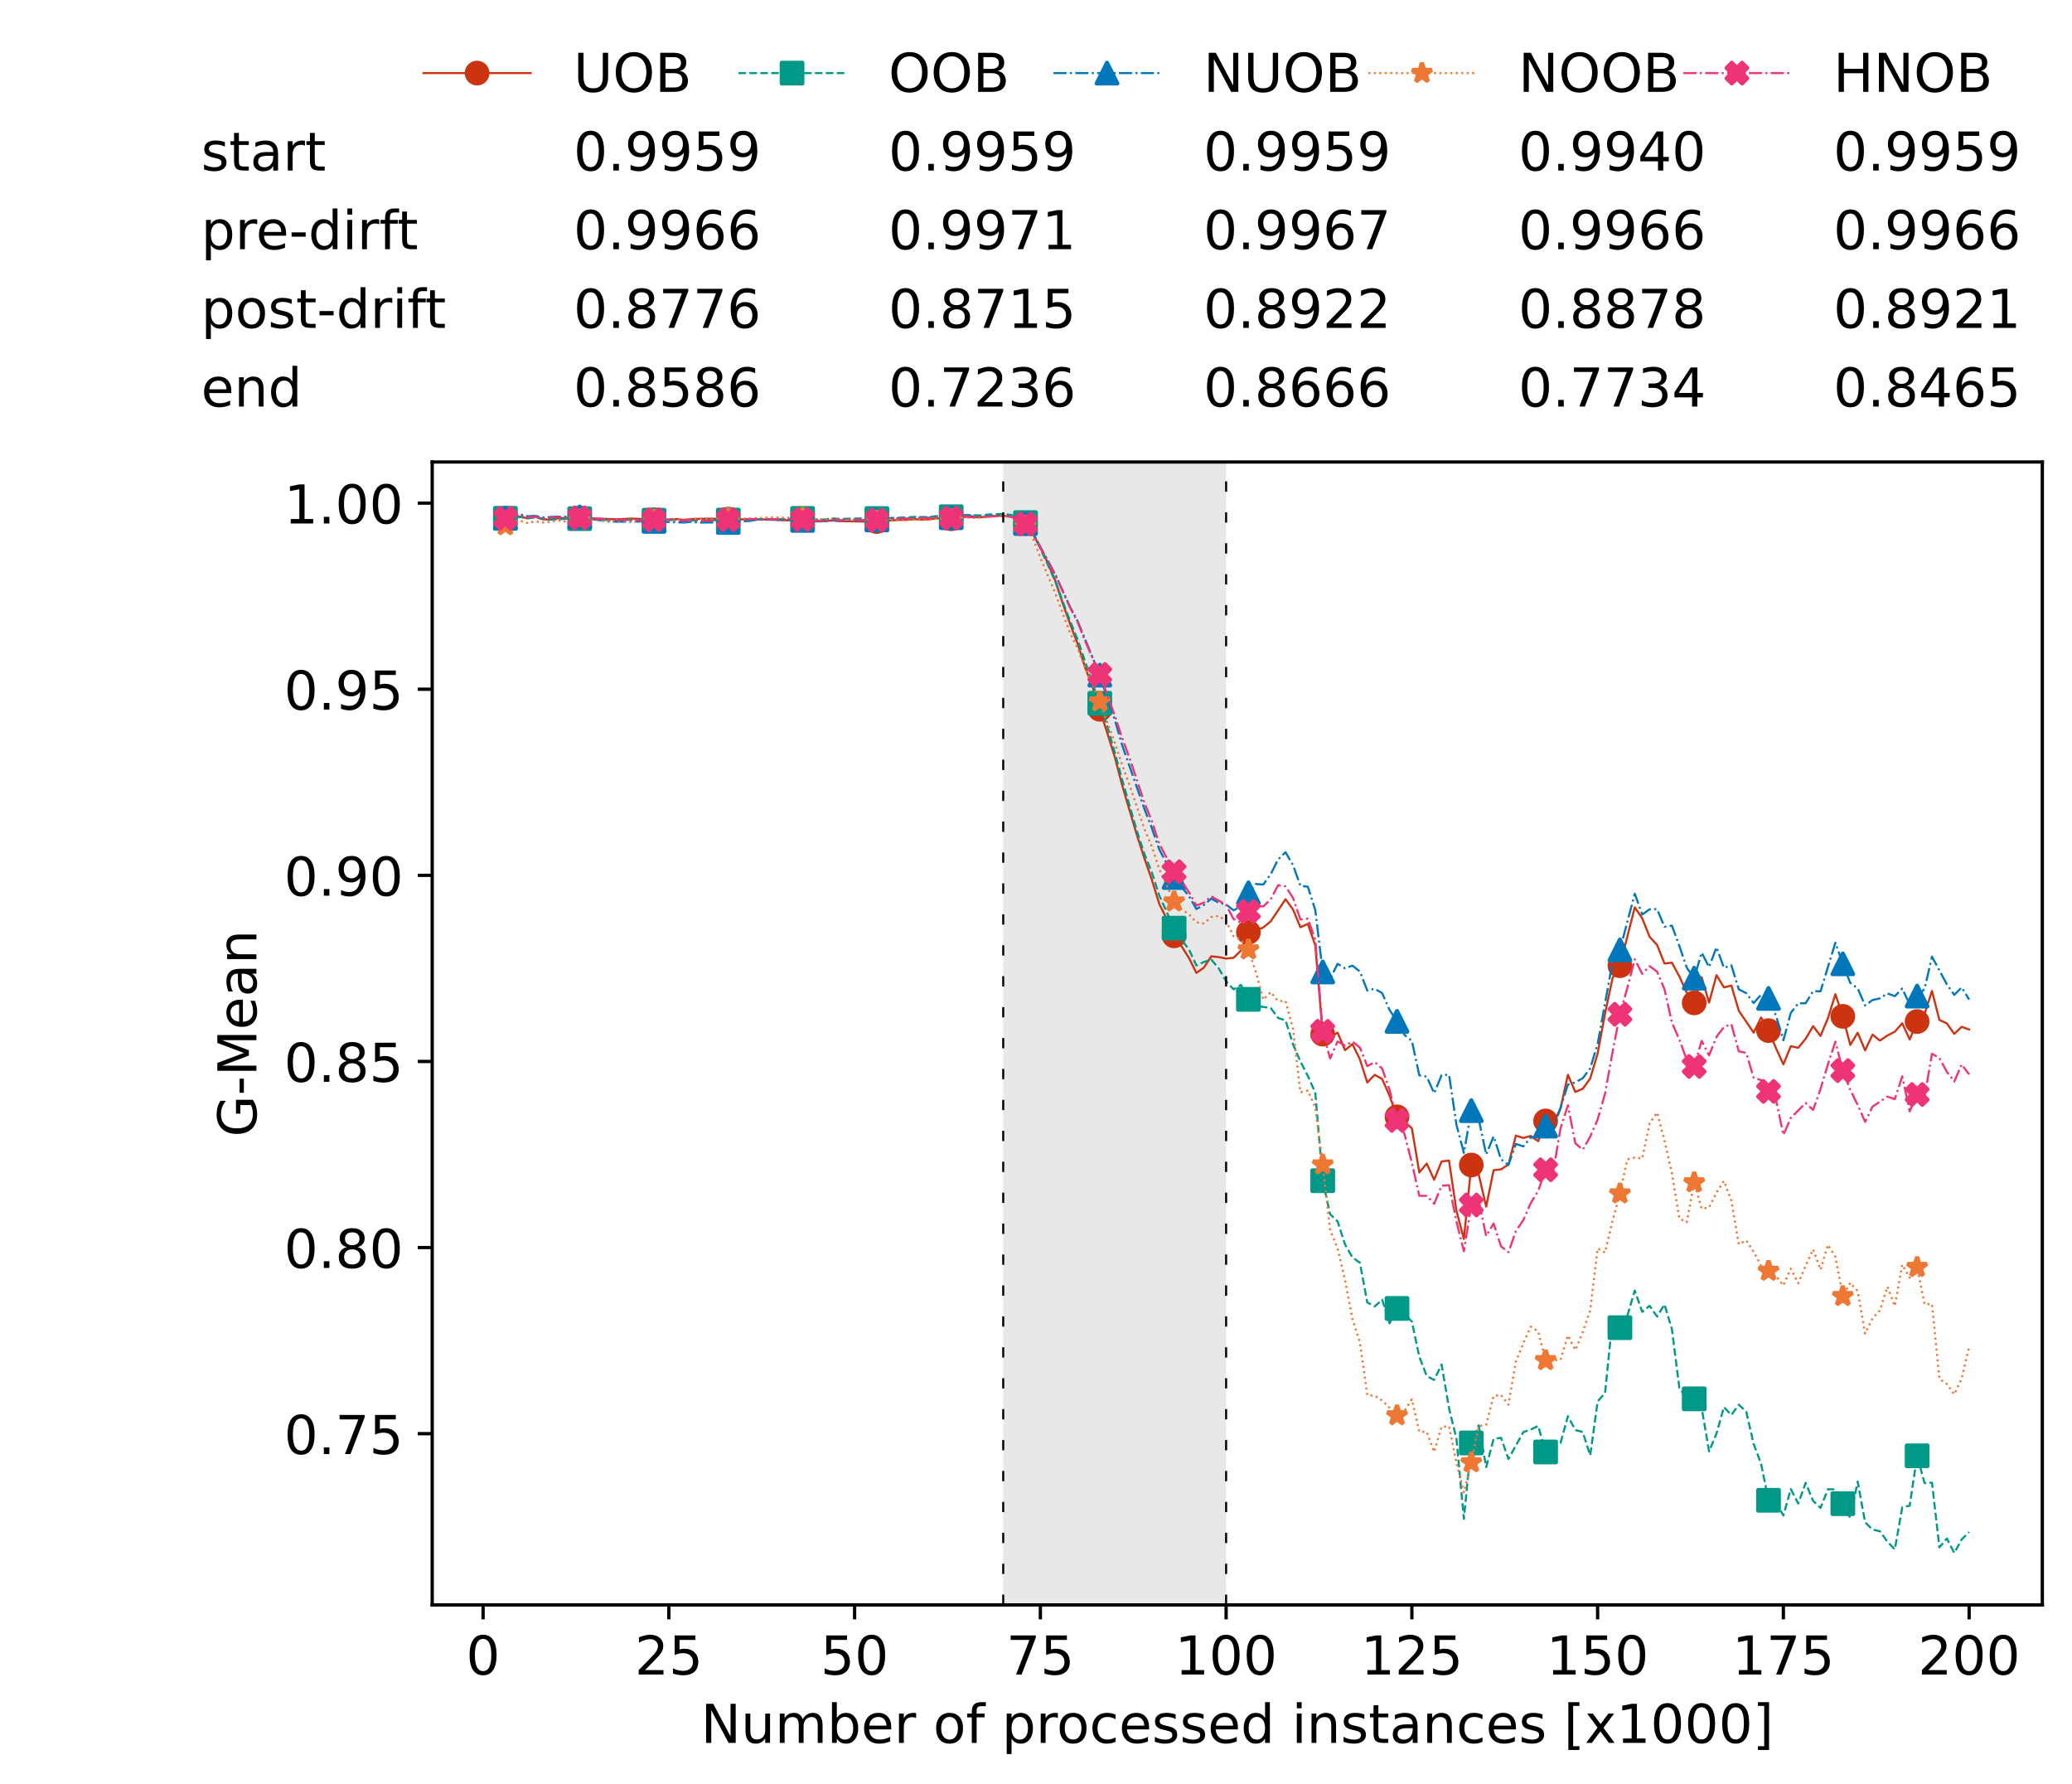 <?xml version="1.0" encoding="utf-8" standalone="no"?>
<!DOCTYPE svg PUBLIC "-//W3C//DTD SVG 1.1//EN"
  "http://www.w3.org/Graphics/SVG/1.1/DTD/svg11.dtd">
<!-- Created with matplotlib (https://matplotlib.org/) -->
<svg height="432.615pt" version="1.1" viewBox="0 0 502.65 432.615" width="502.65pt" xmlns="http://www.w3.org/2000/svg" xmlns:xlink="http://www.w3.org/1999/xlink">
 <defs>
  <style type="text/css">*{stroke-linecap:butt;stroke-linejoin:round;}</style>
 </defs>
 <g id="figure_1">
  <g id="patch_1">
   <path d="M 0 432.615 
L 502.65 432.615 
L 502.65 0 
L 0 0 
z
" style="fill:#ffffff;"/>
  </g>
  <g id="axes_1">
   <g id="patch_2">
    <path d="M 104.85 389.252 
L 495.45 389.252 
L 495.45 112.052 
L 104.85 112.052 
z
" style="fill:#ffffff;"/>
   </g>
   <g id="patch_3">
    <path clip-path="url(#p1816736e30)" d="M 297.446 389.252 
L 297.446 112.052 
L 243.372 112.052 
L 243.372 389.252 
z
" style="fill:#d3d3d3;opacity:0.5;"/>
   </g>
   <g id="matplotlib.axis_1">
    <g id="xtick_1">
     <g id="line2d_1">
      <defs>
       <path d="M 0 0 
L 0 3.5 
" id="mad9a397e61" style="stroke:#000000;stroke-width:0.8;"/>
      </defs>
      <g>
       <use style="stroke:#000000;stroke-width:0.8;" x="117.197" xlink:href="#mad9a397e61" y="389.252"/>
      </g>
     </g>
     <g id="text_1">
      <!-- 0 -->
      <g transform="translate(113.061 406.13)scale(0.13 -0.13)">
       <defs>
        <path d="M 31.781 66.406 
Q 24.172 66.406 20.328 58.906 
Q 16.5 51.422 16.5 36.375 
Q 16.5 21.391 20.328 13.891 
Q 24.172 6.391 31.781 6.391 
Q 39.453 6.391 43.281 13.891 
Q 47.125 21.391 47.125 36.375 
Q 47.125 51.422 43.281 58.906 
Q 39.453 66.406 31.781 66.406 
z
M 31.781 74.219 
Q 44.047 74.219 50.516 64.516 
Q 56.984 54.828 56.984 36.375 
Q 56.984 17.969 50.516 8.266 
Q 44.047 -1.422 31.781 -1.422 
Q 19.531 -1.422 13.062 8.266 
Q 6.594 17.969 6.594 36.375 
Q 6.594 54.828 13.062 64.516 
Q 19.531 74.219 31.781 74.219 
z
" id="DejaVuSans-48"/>
       </defs>
       <use xlink:href="#DejaVuSans-48"/>
      </g>
     </g>
    </g>
    <g id="xtick_2">
     <g id="line2d_2">
      <g>
       <use style="stroke:#000000;stroke-width:0.8;" x="162.259" xlink:href="#mad9a397e61" y="389.252"/>
      </g>
     </g>
     <g id="text_2">
      <!-- 25 -->
      <g transform="translate(153.988 406.13)scale(0.13 -0.13)">
       <defs>
        <path d="M 19.188 8.297 
L 53.609 8.297 
L 53.609 0 
L 7.328 0 
L 7.328 8.297 
Q 12.938 14.109 22.625 23.891 
Q 32.328 33.688 34.812 36.531 
Q 39.547 41.844 41.422 45.531 
Q 43.312 49.219 43.312 52.781 
Q 43.312 58.594 39.234 62.25 
Q 35.156 65.922 28.609 65.922 
Q 23.969 65.922 18.812 64.312 
Q 13.672 62.703 7.812 59.422 
L 7.812 69.391 
Q 13.766 71.781 18.938 73 
Q 24.125 74.219 28.422 74.219 
Q 39.75 74.219 46.484 68.547 
Q 53.219 62.891 53.219 53.422 
Q 53.219 48.922 51.531 44.891 
Q 49.859 40.875 45.406 35.406 
Q 44.188 33.984 37.641 27.219 
Q 31.109 20.453 19.188 8.297 
z
" id="DejaVuSans-50"/>
        <path d="M 10.797 72.906 
L 49.516 72.906 
L 49.516 64.594 
L 19.828 64.594 
L 19.828 46.734 
Q 21.969 47.469 24.109 47.828 
Q 26.266 48.188 28.422 48.188 
Q 40.625 48.188 47.75 41.5 
Q 54.891 34.812 54.891 23.391 
Q 54.891 11.625 47.562 5.094 
Q 40.234 -1.422 26.906 -1.422 
Q 22.312 -1.422 17.547 -0.641 
Q 12.797 0.141 7.719 1.703 
L 7.719 11.625 
Q 12.109 9.234 16.797 8.062 
Q 21.484 6.891 26.703 6.891 
Q 35.156 6.891 40.078 11.328 
Q 45.016 15.766 45.016 23.391 
Q 45.016 31 40.078 35.438 
Q 35.156 39.891 26.703 39.891 
Q 22.75 39.891 18.812 39.016 
Q 14.891 38.141 10.797 36.281 
z
" id="DejaVuSans-53"/>
       </defs>
       <use xlink:href="#DejaVuSans-50"/>
       <use x="63.623" xlink:href="#DejaVuSans-53"/>
      </g>
     </g>
    </g>
    <g id="xtick_3">
     <g id="line2d_3">
      <g>
       <use style="stroke:#000000;stroke-width:0.8;" x="207.322" xlink:href="#mad9a397e61" y="389.252"/>
      </g>
     </g>
     <g id="text_3">
      <!-- 50 -->
      <g transform="translate(199.05 406.13)scale(0.13 -0.13)">
       <use xlink:href="#DejaVuSans-53"/>
       <use x="63.623" xlink:href="#DejaVuSans-48"/>
      </g>
     </g>
    </g>
    <g id="xtick_4">
     <g id="line2d_4">
      <g>
       <use style="stroke:#000000;stroke-width:0.8;" x="252.384" xlink:href="#mad9a397e61" y="389.252"/>
      </g>
     </g>
     <g id="text_4">
      <!-- 75 -->
      <g transform="translate(244.113 406.13)scale(0.13 -0.13)">
       <defs>
        <path d="M 8.203 72.906 
L 55.078 72.906 
L 55.078 68.703 
L 28.609 0 
L 18.312 0 
L 43.219 64.594 
L 8.203 64.594 
z
" id="DejaVuSans-55"/>
       </defs>
       <use xlink:href="#DejaVuSans-55"/>
       <use x="63.623" xlink:href="#DejaVuSans-53"/>
      </g>
     </g>
    </g>
    <g id="xtick_5">
     <g id="line2d_5">
      <g>
       <use style="stroke:#000000;stroke-width:0.8;" x="297.446" xlink:href="#mad9a397e61" y="389.252"/>
      </g>
     </g>
     <g id="text_5">
      <!-- 100 -->
      <g transform="translate(285.039 406.13)scale(0.13 -0.13)">
       <defs>
        <path d="M 12.406 8.297 
L 28.516 8.297 
L 28.516 63.922 
L 10.984 60.406 
L 10.984 69.391 
L 28.422 72.906 
L 38.281 72.906 
L 38.281 8.297 
L 54.391 8.297 
L 54.391 0 
L 12.406 0 
z
" id="DejaVuSans-49"/>
       </defs>
       <use xlink:href="#DejaVuSans-49"/>
       <use x="63.623" xlink:href="#DejaVuSans-48"/>
       <use x="127.246" xlink:href="#DejaVuSans-48"/>
      </g>
     </g>
    </g>
    <g id="xtick_6">
     <g id="line2d_6">
      <g>
       <use style="stroke:#000000;stroke-width:0.8;" x="342.509" xlink:href="#mad9a397e61" y="389.252"/>
      </g>
     </g>
     <g id="text_6">
      <!-- 125 -->
      <g transform="translate(330.102 406.13)scale(0.13 -0.13)">
       <use xlink:href="#DejaVuSans-49"/>
       <use x="63.623" xlink:href="#DejaVuSans-50"/>
       <use x="127.246" xlink:href="#DejaVuSans-53"/>
      </g>
     </g>
    </g>
    <g id="xtick_7">
     <g id="line2d_7">
      <g>
       <use style="stroke:#000000;stroke-width:0.8;" x="387.571" xlink:href="#mad9a397e61" y="389.252"/>
      </g>
     </g>
     <g id="text_7">
      <!-- 150 -->
      <g transform="translate(375.164 406.13)scale(0.13 -0.13)">
       <use xlink:href="#DejaVuSans-49"/>
       <use x="63.623" xlink:href="#DejaVuSans-53"/>
       <use x="127.246" xlink:href="#DejaVuSans-48"/>
      </g>
     </g>
    </g>
    <g id="xtick_8">
     <g id="line2d_8">
      <g>
       <use style="stroke:#000000;stroke-width:0.8;" x="432.633" xlink:href="#mad9a397e61" y="389.252"/>
      </g>
     </g>
     <g id="text_8">
      <!-- 175 -->
      <g transform="translate(420.226 406.13)scale(0.13 -0.13)">
       <use xlink:href="#DejaVuSans-49"/>
       <use x="63.623" xlink:href="#DejaVuSans-55"/>
       <use x="127.246" xlink:href="#DejaVuSans-53"/>
      </g>
     </g>
    </g>
    <g id="xtick_9">
     <g id="line2d_9">
      <g>
       <use style="stroke:#000000;stroke-width:0.8;" x="477.695" xlink:href="#mad9a397e61" y="389.252"/>
      </g>
     </g>
     <g id="text_9">
      <!-- 200 -->
      <g transform="translate(465.289 406.13)scale(0.13 -0.13)">
       <use xlink:href="#DejaVuSans-50"/>
       <use x="63.623" xlink:href="#DejaVuSans-48"/>
       <use x="127.246" xlink:href="#DejaVuSans-48"/>
      </g>
     </g>
    </g>
    <g id="text_10">
     <!-- Number of processed instances [x1000] -->
     <g transform="translate(170.025 422.711)scale(0.13 -0.13)">
      <defs>
       <path d="M 9.812 72.906 
L 23.094 72.906 
L 55.422 11.922 
L 55.422 72.906 
L 64.984 72.906 
L 64.984 0 
L 51.703 0 
L 19.391 60.984 
L 19.391 0 
L 9.812 0 
z
" id="DejaVuSans-78"/>
       <path d="M 8.5 21.578 
L 8.5 54.688 
L 17.484 54.688 
L 17.484 21.922 
Q 17.484 14.156 20.5 10.266 
Q 23.531 6.391 29.594 6.391 
Q 36.859 6.391 41.078 11.031 
Q 45.312 15.672 45.312 23.688 
L 45.312 54.688 
L 54.297 54.688 
L 54.297 0 
L 45.312 0 
L 45.312 8.406 
Q 42.047 3.422 37.719 1 
Q 33.406 -1.422 27.688 -1.422 
Q 18.266 -1.422 13.375 4.438 
Q 8.5 10.297 8.5 21.578 
z
M 31.109 56 
z
" id="DejaVuSans-117"/>
       <path d="M 52 44.188 
Q 55.375 50.25 60.062 53.125 
Q 64.75 56 71.094 56 
Q 79.641 56 84.281 50.016 
Q 88.922 44.047 88.922 33.016 
L 88.922 0 
L 79.891 0 
L 79.891 32.719 
Q 79.891 40.578 77.094 44.375 
Q 74.312 48.188 68.609 48.188 
Q 61.625 48.188 57.562 43.547 
Q 53.516 38.922 53.516 30.906 
L 53.516 0 
L 44.484 0 
L 44.484 32.719 
Q 44.484 40.625 41.703 44.406 
Q 38.922 48.188 33.109 48.188 
Q 26.219 48.188 22.156 43.531 
Q 18.109 38.875 18.109 30.906 
L 18.109 0 
L 9.078 0 
L 9.078 54.688 
L 18.109 54.688 
L 18.109 46.188 
Q 21.188 51.219 25.484 53.609 
Q 29.781 56 35.688 56 
Q 41.656 56 45.828 52.969 
Q 50 49.953 52 44.188 
z
" id="DejaVuSans-109"/>
       <path d="M 48.688 27.297 
Q 48.688 37.203 44.609 42.844 
Q 40.531 48.484 33.406 48.484 
Q 26.266 48.484 22.188 42.844 
Q 18.109 37.203 18.109 27.297 
Q 18.109 17.391 22.188 11.75 
Q 26.266 6.109 33.406 6.109 
Q 40.531 6.109 44.609 11.75 
Q 48.688 17.391 48.688 27.297 
z
M 18.109 46.391 
Q 20.953 51.266 25.266 53.625 
Q 29.594 56 35.594 56 
Q 45.562 56 51.781 48.094 
Q 58.016 40.188 58.016 27.297 
Q 58.016 14.406 51.781 6.484 
Q 45.562 -1.422 35.594 -1.422 
Q 29.594 -1.422 25.266 0.953 
Q 20.953 3.328 18.109 8.203 
L 18.109 0 
L 9.078 0 
L 9.078 75.984 
L 18.109 75.984 
z
" id="DejaVuSans-98"/>
       <path d="M 56.203 29.594 
L 56.203 25.203 
L 14.891 25.203 
Q 15.484 15.922 20.484 11.062 
Q 25.484 6.203 34.422 6.203 
Q 39.594 6.203 44.453 7.469 
Q 49.312 8.734 54.109 11.281 
L 54.109 2.781 
Q 49.266 0.734 44.188 -0.344 
Q 39.109 -1.422 33.891 -1.422 
Q 20.797 -1.422 13.156 6.188 
Q 5.516 13.812 5.516 26.812 
Q 5.516 40.234 12.766 48.109 
Q 20.016 56 32.328 56 
Q 43.359 56 49.781 48.891 
Q 56.203 41.797 56.203 29.594 
z
M 47.219 32.234 
Q 47.125 39.594 43.094 43.984 
Q 39.062 48.391 32.422 48.391 
Q 24.906 48.391 20.391 44.141 
Q 15.875 39.891 15.188 32.172 
z
" id="DejaVuSans-101"/>
       <path d="M 41.109 46.297 
Q 39.594 47.172 37.812 47.578 
Q 36.031 48 33.891 48 
Q 26.266 48 22.188 43.047 
Q 18.109 38.094 18.109 28.812 
L 18.109 0 
L 9.078 0 
L 9.078 54.688 
L 18.109 54.688 
L 18.109 46.188 
Q 20.953 51.172 25.484 53.578 
Q 30.031 56 36.531 56 
Q 37.453 56 38.578 55.875 
Q 39.703 55.766 41.062 55.516 
z
" id="DejaVuSans-114"/>
       <path id="DejaVuSans-32"/>
       <path d="M 30.609 48.391 
Q 23.391 48.391 19.188 42.75 
Q 14.984 37.109 14.984 27.297 
Q 14.984 17.484 19.156 11.844 
Q 23.344 6.203 30.609 6.203 
Q 37.797 6.203 41.984 11.859 
Q 46.188 17.531 46.188 27.297 
Q 46.188 37.016 41.984 42.703 
Q 37.797 48.391 30.609 48.391 
z
M 30.609 56 
Q 42.328 56 49.016 48.375 
Q 55.719 40.766 55.719 27.297 
Q 55.719 13.875 49.016 6.219 
Q 42.328 -1.422 30.609 -1.422 
Q 18.844 -1.422 12.172 6.219 
Q 5.516 13.875 5.516 27.297 
Q 5.516 40.766 12.172 48.375 
Q 18.844 56 30.609 56 
z
" id="DejaVuSans-111"/>
       <path d="M 37.109 75.984 
L 37.109 68.5 
L 28.516 68.5 
Q 23.688 68.5 21.797 66.547 
Q 19.922 64.594 19.922 59.516 
L 19.922 54.688 
L 34.719 54.688 
L 34.719 47.703 
L 19.922 47.703 
L 19.922 0 
L 10.891 0 
L 10.891 47.703 
L 2.297 47.703 
L 2.297 54.688 
L 10.891 54.688 
L 10.891 58.5 
Q 10.891 67.625 15.141 71.797 
Q 19.391 75.984 28.609 75.984 
z
" id="DejaVuSans-102"/>
       <path d="M 18.109 8.203 
L 18.109 -20.797 
L 9.078 -20.797 
L 9.078 54.688 
L 18.109 54.688 
L 18.109 46.391 
Q 20.953 51.266 25.266 53.625 
Q 29.594 56 35.594 56 
Q 45.562 56 51.781 48.094 
Q 58.016 40.188 58.016 27.297 
Q 58.016 14.406 51.781 6.484 
Q 45.562 -1.422 35.594 -1.422 
Q 29.594 -1.422 25.266 0.953 
Q 20.953 3.328 18.109 8.203 
z
M 48.688 27.297 
Q 48.688 37.203 44.609 42.844 
Q 40.531 48.484 33.406 48.484 
Q 26.266 48.484 22.188 42.844 
Q 18.109 37.203 18.109 27.297 
Q 18.109 17.391 22.188 11.75 
Q 26.266 6.109 33.406 6.109 
Q 40.531 6.109 44.609 11.75 
Q 48.688 17.391 48.688 27.297 
z
" id="DejaVuSans-112"/>
       <path d="M 48.781 52.594 
L 48.781 44.188 
Q 44.969 46.297 41.141 47.344 
Q 37.312 48.391 33.406 48.391 
Q 24.656 48.391 19.812 42.844 
Q 14.984 37.312 14.984 27.297 
Q 14.984 17.281 19.812 11.734 
Q 24.656 6.203 33.406 6.203 
Q 37.312 6.203 41.141 7.25 
Q 44.969 8.297 48.781 10.406 
L 48.781 2.094 
Q 45.016 0.344 40.984 -0.531 
Q 36.969 -1.422 32.422 -1.422 
Q 20.062 -1.422 12.781 6.344 
Q 5.516 14.109 5.516 27.297 
Q 5.516 40.672 12.859 48.328 
Q 20.219 56 33.016 56 
Q 37.156 56 41.109 55.141 
Q 45.062 54.297 48.781 52.594 
z
" id="DejaVuSans-99"/>
       <path d="M 44.281 53.078 
L 44.281 44.578 
Q 40.484 46.531 36.375 47.5 
Q 32.281 48.484 27.875 48.484 
Q 21.188 48.484 17.844 46.438 
Q 14.5 44.391 14.5 40.281 
Q 14.5 37.156 16.891 35.375 
Q 19.281 33.594 26.516 31.984 
L 29.594 31.297 
Q 39.156 29.25 43.188 25.516 
Q 47.219 21.781 47.219 15.094 
Q 47.219 7.469 41.188 3.016 
Q 35.156 -1.422 24.609 -1.422 
Q 20.219 -1.422 15.453 -0.562 
Q 10.688 0.297 5.422 2 
L 5.422 11.281 
Q 10.406 8.688 15.234 7.391 
Q 20.062 6.109 24.812 6.109 
Q 31.156 6.109 34.562 8.281 
Q 37.984 10.453 37.984 14.406 
Q 37.984 18.062 35.516 20.016 
Q 33.062 21.969 24.703 23.781 
L 21.578 24.516 
Q 13.234 26.266 9.516 29.906 
Q 5.812 33.547 5.812 39.891 
Q 5.812 47.609 11.281 51.797 
Q 16.75 56 26.812 56 
Q 31.781 56 36.172 55.266 
Q 40.578 54.547 44.281 53.078 
z
" id="DejaVuSans-115"/>
       <path d="M 45.406 46.391 
L 45.406 75.984 
L 54.391 75.984 
L 54.391 0 
L 45.406 0 
L 45.406 8.203 
Q 42.578 3.328 38.25 0.953 
Q 33.938 -1.422 27.875 -1.422 
Q 17.969 -1.422 11.734 6.484 
Q 5.516 14.406 5.516 27.297 
Q 5.516 40.188 11.734 48.094 
Q 17.969 56 27.875 56 
Q 33.938 56 38.25 53.625 
Q 42.578 51.266 45.406 46.391 
z
M 14.797 27.297 
Q 14.797 17.391 18.875 11.75 
Q 22.953 6.109 30.078 6.109 
Q 37.203 6.109 41.297 11.75 
Q 45.406 17.391 45.406 27.297 
Q 45.406 37.203 41.297 42.844 
Q 37.203 48.484 30.078 48.484 
Q 22.953 48.484 18.875 42.844 
Q 14.797 37.203 14.797 27.297 
z
" id="DejaVuSans-100"/>
       <path d="M 9.422 54.688 
L 18.406 54.688 
L 18.406 0 
L 9.422 0 
z
M 9.422 75.984 
L 18.406 75.984 
L 18.406 64.594 
L 9.422 64.594 
z
" id="DejaVuSans-105"/>
       <path d="M 54.891 33.016 
L 54.891 0 
L 45.906 0 
L 45.906 32.719 
Q 45.906 40.484 42.875 44.328 
Q 39.844 48.188 33.797 48.188 
Q 26.516 48.188 22.312 43.547 
Q 18.109 38.922 18.109 30.906 
L 18.109 0 
L 9.078 0 
L 9.078 54.688 
L 18.109 54.688 
L 18.109 46.188 
Q 21.344 51.125 25.703 53.562 
Q 30.078 56 35.797 56 
Q 45.219 56 50.047 50.172 
Q 54.891 44.344 54.891 33.016 
z
" id="DejaVuSans-110"/>
       <path d="M 18.312 70.219 
L 18.312 54.688 
L 36.812 54.688 
L 36.812 47.703 
L 18.312 47.703 
L 18.312 18.016 
Q 18.312 11.328 20.141 9.422 
Q 21.969 7.516 27.594 7.516 
L 36.812 7.516 
L 36.812 0 
L 27.594 0 
Q 17.188 0 13.234 3.875 
Q 9.281 7.766 9.281 18.016 
L 9.281 47.703 
L 2.688 47.703 
L 2.688 54.688 
L 9.281 54.688 
L 9.281 70.219 
z
" id="DejaVuSans-116"/>
       <path d="M 34.281 27.484 
Q 23.391 27.484 19.188 25 
Q 14.984 22.516 14.984 16.5 
Q 14.984 11.719 18.141 8.906 
Q 21.297 6.109 26.703 6.109 
Q 34.188 6.109 38.703 11.406 
Q 43.219 16.703 43.219 25.484 
L 43.219 27.484 
z
M 52.203 31.203 
L 52.203 0 
L 43.219 0 
L 43.219 8.297 
Q 40.141 3.328 35.547 0.953 
Q 30.953 -1.422 24.312 -1.422 
Q 15.922 -1.422 10.953 3.297 
Q 6 8.016 6 15.922 
Q 6 25.141 12.172 29.828 
Q 18.359 34.516 30.609 34.516 
L 43.219 34.516 
L 43.219 35.406 
Q 43.219 41.609 39.141 45 
Q 35.062 48.391 27.688 48.391 
Q 23 48.391 18.547 47.266 
Q 14.109 46.141 10.016 43.891 
L 10.016 52.203 
Q 14.938 54.109 19.578 55.047 
Q 24.219 56 28.609 56 
Q 40.484 56 46.344 49.844 
Q 52.203 43.703 52.203 31.203 
z
" id="DejaVuSans-97"/>
       <path d="M 8.594 75.984 
L 29.297 75.984 
L 29.297 69 
L 17.578 69 
L 17.578 -6.203 
L 29.297 -6.203 
L 29.297 -13.188 
L 8.594 -13.188 
z
" id="DejaVuSans-91"/>
       <path d="M 54.891 54.688 
L 35.109 28.078 
L 55.906 0 
L 45.312 0 
L 29.391 21.484 
L 13.484 0 
L 2.875 0 
L 24.125 28.609 
L 4.688 54.688 
L 15.281 54.688 
L 29.781 35.203 
L 44.281 54.688 
z
" id="DejaVuSans-120"/>
       <path d="M 30.422 75.984 
L 30.422 -13.188 
L 9.719 -13.188 
L 9.719 -6.203 
L 21.391 -6.203 
L 21.391 69 
L 9.719 69 
L 9.719 75.984 
z
" id="DejaVuSans-93"/>
      </defs>
      <use xlink:href="#DejaVuSans-78"/>
      <use x="74.805" xlink:href="#DejaVuSans-117"/>
      <use x="138.184" xlink:href="#DejaVuSans-109"/>
      <use x="235.596" xlink:href="#DejaVuSans-98"/>
      <use x="299.072" xlink:href="#DejaVuSans-101"/>
      <use x="360.596" xlink:href="#DejaVuSans-114"/>
      <use x="401.709" xlink:href="#DejaVuSans-32"/>
      <use x="433.496" xlink:href="#DejaVuSans-111"/>
      <use x="494.678" xlink:href="#DejaVuSans-102"/>
      <use x="529.883" xlink:href="#DejaVuSans-32"/>
      <use x="561.67" xlink:href="#DejaVuSans-112"/>
      <use x="625.146" xlink:href="#DejaVuSans-114"/>
      <use x="664.01" xlink:href="#DejaVuSans-111"/>
      <use x="725.191" xlink:href="#DejaVuSans-99"/>
      <use x="780.172" xlink:href="#DejaVuSans-101"/>
      <use x="841.695" xlink:href="#DejaVuSans-115"/>
      <use x="893.795" xlink:href="#DejaVuSans-115"/>
      <use x="945.895" xlink:href="#DejaVuSans-101"/>
      <use x="1007.418" xlink:href="#DejaVuSans-100"/>
      <use x="1070.895" xlink:href="#DejaVuSans-32"/>
      <use x="1102.682" xlink:href="#DejaVuSans-105"/>
      <use x="1130.465" xlink:href="#DejaVuSans-110"/>
      <use x="1193.844" xlink:href="#DejaVuSans-115"/>
      <use x="1245.943" xlink:href="#DejaVuSans-116"/>
      <use x="1285.152" xlink:href="#DejaVuSans-97"/>
      <use x="1346.432" xlink:href="#DejaVuSans-110"/>
      <use x="1409.811" xlink:href="#DejaVuSans-99"/>
      <use x="1464.791" xlink:href="#DejaVuSans-101"/>
      <use x="1526.314" xlink:href="#DejaVuSans-115"/>
      <use x="1578.414" xlink:href="#DejaVuSans-32"/>
      <use x="1610.201" xlink:href="#DejaVuSans-91"/>
      <use x="1649.215" xlink:href="#DejaVuSans-120"/>
      <use x="1708.395" xlink:href="#DejaVuSans-49"/>
      <use x="1772.018" xlink:href="#DejaVuSans-48"/>
      <use x="1835.641" xlink:href="#DejaVuSans-48"/>
      <use x="1899.264" xlink:href="#DejaVuSans-48"/>
      <use x="1962.887" xlink:href="#DejaVuSans-93"/>
     </g>
    </g>
   </g>
   <g id="matplotlib.axis_2">
    <g id="ytick_1">
     <g id="line2d_10">
      <defs>
       <path d="M 0 0 
L -3.5 0 
" id="m64edef7315" style="stroke:#000000;stroke-width:0.8;"/>
      </defs>
      <g>
       <use style="stroke:#000000;stroke-width:0.8;" x="104.85" xlink:href="#m64edef7315" y="347.714"/>
      </g>
     </g>
     <g id="text_11">
      <!-- 0.75 -->
      <g transform="translate(68.905 352.653)scale(0.13 -0.13)">
       <defs>
        <path d="M 10.688 12.406 
L 21 12.406 
L 21 0 
L 10.688 0 
z
" id="DejaVuSans-46"/>
       </defs>
       <use xlink:href="#DejaVuSans-48"/>
       <use x="63.623" xlink:href="#DejaVuSans-46"/>
       <use x="95.41" xlink:href="#DejaVuSans-55"/>
       <use x="159.033" xlink:href="#DejaVuSans-53"/>
      </g>
     </g>
    </g>
    <g id="ytick_2">
     <g id="line2d_11">
      <g>
       <use style="stroke:#000000;stroke-width:0.8;" x="104.85" xlink:href="#m64edef7315" y="302.575"/>
      </g>
     </g>
     <g id="text_12">
      <!-- 0.80 -->
      <g transform="translate(68.905 307.514)scale(0.13 -0.13)">
       <defs>
        <path d="M 31.781 34.625 
Q 24.75 34.625 20.719 30.859 
Q 16.703 27.094 16.703 20.516 
Q 16.703 13.922 20.719 10.156 
Q 24.75 6.391 31.781 6.391 
Q 38.812 6.391 42.859 10.172 
Q 46.922 13.969 46.922 20.516 
Q 46.922 27.094 42.891 30.859 
Q 38.875 34.625 31.781 34.625 
z
M 21.922 38.812 
Q 15.578 40.375 12.031 44.719 
Q 8.5 49.078 8.5 55.328 
Q 8.5 64.062 14.719 69.141 
Q 20.953 74.219 31.781 74.219 
Q 42.672 74.219 48.875 69.141 
Q 55.078 64.062 55.078 55.328 
Q 55.078 49.078 51.531 44.719 
Q 48 40.375 41.703 38.812 
Q 48.828 37.156 52.797 32.312 
Q 56.781 27.484 56.781 20.516 
Q 56.781 9.906 50.312 4.234 
Q 43.844 -1.422 31.781 -1.422 
Q 19.734 -1.422 13.25 4.234 
Q 6.781 9.906 6.781 20.516 
Q 6.781 27.484 10.781 32.312 
Q 14.797 37.156 21.922 38.812 
z
M 18.312 54.391 
Q 18.312 48.734 21.844 45.562 
Q 25.391 42.391 31.781 42.391 
Q 38.141 42.391 41.719 45.562 
Q 45.312 48.734 45.312 54.391 
Q 45.312 60.062 41.719 63.234 
Q 38.141 66.406 31.781 66.406 
Q 25.391 66.406 21.844 63.234 
Q 18.312 60.062 18.312 54.391 
z
" id="DejaVuSans-56"/>
       </defs>
       <use xlink:href="#DejaVuSans-48"/>
       <use x="63.623" xlink:href="#DejaVuSans-46"/>
       <use x="95.41" xlink:href="#DejaVuSans-56"/>
       <use x="159.033" xlink:href="#DejaVuSans-48"/>
      </g>
     </g>
    </g>
    <g id="ytick_3">
     <g id="line2d_12">
      <g>
       <use style="stroke:#000000;stroke-width:0.8;" x="104.85" xlink:href="#m64edef7315" y="257.437"/>
      </g>
     </g>
     <g id="text_13">
      <!-- 0.85 -->
      <g transform="translate(68.905 262.376)scale(0.13 -0.13)">
       <use xlink:href="#DejaVuSans-48"/>
       <use x="63.623" xlink:href="#DejaVuSans-46"/>
       <use x="95.41" xlink:href="#DejaVuSans-56"/>
       <use x="159.033" xlink:href="#DejaVuSans-53"/>
      </g>
     </g>
    </g>
    <g id="ytick_4">
     <g id="line2d_13">
      <g>
       <use style="stroke:#000000;stroke-width:0.8;" x="104.85" xlink:href="#m64edef7315" y="212.299"/>
      </g>
     </g>
     <g id="text_14">
      <!-- 0.90 -->
      <g transform="translate(68.905 217.238)scale(0.13 -0.13)">
       <defs>
        <path d="M 10.984 1.516 
L 10.984 10.5 
Q 14.703 8.734 18.5 7.812 
Q 22.312 6.891 25.984 6.891 
Q 35.75 6.891 40.891 13.453 
Q 46.047 20.016 46.781 33.406 
Q 43.953 29.203 39.594 26.953 
Q 35.25 24.703 29.984 24.703 
Q 19.047 24.703 12.672 31.312 
Q 6.297 37.938 6.297 49.422 
Q 6.297 60.641 12.938 67.422 
Q 19.578 74.219 30.609 74.219 
Q 43.266 74.219 49.922 64.516 
Q 56.594 54.828 56.594 36.375 
Q 56.594 19.141 48.406 8.859 
Q 40.234 -1.422 26.422 -1.422 
Q 22.703 -1.422 18.891 -0.688 
Q 15.094 0.047 10.984 1.516 
z
M 30.609 32.422 
Q 37.25 32.422 41.125 36.953 
Q 45.016 41.5 45.016 49.422 
Q 45.016 57.281 41.125 61.844 
Q 37.25 66.406 30.609 66.406 
Q 23.969 66.406 20.094 61.844 
Q 16.219 57.281 16.219 49.422 
Q 16.219 41.5 20.094 36.953 
Q 23.969 32.422 30.609 32.422 
z
" id="DejaVuSans-57"/>
       </defs>
       <use xlink:href="#DejaVuSans-48"/>
       <use x="63.623" xlink:href="#DejaVuSans-46"/>
       <use x="95.41" xlink:href="#DejaVuSans-57"/>
       <use x="159.033" xlink:href="#DejaVuSans-48"/>
      </g>
     </g>
    </g>
    <g id="ytick_5">
     <g id="line2d_14">
      <g>
       <use style="stroke:#000000;stroke-width:0.8;" x="104.85" xlink:href="#m64edef7315" y="167.161"/>
      </g>
     </g>
     <g id="text_15">
      <!-- 0.95 -->
      <g transform="translate(68.905 172.1)scale(0.13 -0.13)">
       <use xlink:href="#DejaVuSans-48"/>
       <use x="63.623" xlink:href="#DejaVuSans-46"/>
       <use x="95.41" xlink:href="#DejaVuSans-57"/>
       <use x="159.033" xlink:href="#DejaVuSans-53"/>
      </g>
     </g>
    </g>
    <g id="ytick_6">
     <g id="line2d_15">
      <g>
       <use style="stroke:#000000;stroke-width:0.8;" x="104.85" xlink:href="#m64edef7315" y="122.023"/>
      </g>
     </g>
     <g id="text_16">
      <!-- 1.00 -->
      <g transform="translate(68.905 126.962)scale(0.13 -0.13)">
       <use xlink:href="#DejaVuSans-49"/>
       <use x="63.623" xlink:href="#DejaVuSans-46"/>
       <use x="95.41" xlink:href="#DejaVuSans-48"/>
       <use x="159.033" xlink:href="#DejaVuSans-48"/>
      </g>
     </g>
    </g>
    <g id="text_17">
     <!-- G-Mean -->
     <g transform="translate(62.201 275.744)rotate(-90)scale(0.13 -0.13)">
      <defs>
       <path d="M 59.516 10.406 
L 59.516 29.984 
L 43.406 29.984 
L 43.406 38.094 
L 69.281 38.094 
L 69.281 6.781 
Q 63.578 2.734 56.688 0.656 
Q 49.812 -1.422 42 -1.422 
Q 24.906 -1.422 15.25 8.562 
Q 5.609 18.562 5.609 36.375 
Q 5.609 54.25 15.25 64.234 
Q 24.906 74.219 42 74.219 
Q 49.125 74.219 55.547 72.453 
Q 61.969 70.703 67.391 67.281 
L 67.391 56.781 
Q 61.922 61.422 55.766 63.766 
Q 49.609 66.109 42.828 66.109 
Q 29.438 66.109 22.719 58.641 
Q 16.016 51.172 16.016 36.375 
Q 16.016 21.625 22.719 14.156 
Q 29.438 6.688 42.828 6.688 
Q 48.047 6.688 52.141 7.594 
Q 56.25 8.5 59.516 10.406 
z
" id="DejaVuSans-71"/>
       <path d="M 4.891 31.391 
L 31.203 31.391 
L 31.203 23.391 
L 4.891 23.391 
z
" id="DejaVuSans-45"/>
       <path d="M 9.812 72.906 
L 24.516 72.906 
L 43.109 23.297 
L 61.812 72.906 
L 76.516 72.906 
L 76.516 0 
L 66.891 0 
L 66.891 64.016 
L 48.094 14.016 
L 38.188 14.016 
L 19.391 64.016 
L 19.391 0 
L 9.812 0 
z
" id="DejaVuSans-77"/>
      </defs>
      <use xlink:href="#DejaVuSans-71"/>
      <use x="77.49" xlink:href="#DejaVuSans-45"/>
      <use x="113.574" xlink:href="#DejaVuSans-77"/>
      <use x="199.854" xlink:href="#DejaVuSans-101"/>
      <use x="261.377" xlink:href="#DejaVuSans-97"/>
      <use x="322.656" xlink:href="#DejaVuSans-110"/>
     </g>
    </g>
   </g>
   <g id="line2d_16"/>
   <g id="line2d_17"/>
   <g id="line2d_18"/>
   <g id="line2d_19"/>
   <g id="line2d_20"/>
   <g id="line2d_21">
    <path clip-path="url(#p1816736e30)" d="M 122.605 125.707 
L 124.407 124.769 
L 126.21 125.362 
L 128.012 125.693 
L 129.815 125.308 
L 131.617 125.949 
L 133.419 126.031 
L 135.222 125.744 
L 138.827 125.536 
L 149.642 125.951 
L 153.247 125.769 
L 156.852 125.933 
L 160.457 126.11 
L 164.062 125.877 
L 165.864 126.107 
L 167.667 125.885 
L 171.272 125.801 
L 173.074 125.801 
L 174.877 125.944 
L 178.482 125.947 
L 187.494 125.986 
L 189.297 126.165 
L 191.099 126.172 
L 192.902 125.945 
L 194.704 125.899 
L 196.507 126.079 
L 198.309 126.396 
L 200.112 126.396 
L 201.914 126.214 
L 203.717 126.391 
L 210.927 126.523 
L 214.532 126.35 
L 218.137 126.082 
L 219.939 126.086 
L 221.742 125.903 
L 223.544 126.033 
L 225.347 125.948 
L 227.149 125.72 
L 230.754 125.814 
L 232.557 125.635 
L 234.359 125.322 
L 236.162 125.459 
L 237.964 125.459 
L 239.767 125.193 
L 243.372 125.056 
L 245.174 125.232 
L 246.976 125.751 
L 248.779 126.999 
L 250.581 129.522 
L 252.384 132.814 
L 254.186 136.54 
L 255.989 140.8 
L 257.791 146.266 
L 259.594 151.34 
L 261.396 156.037 
L 263.199 161.755 
L 265.001 166.499 
L 268.606 177.748 
L 270.409 183.498 
L 272.211 190.403 
L 275.816 202.593 
L 277.619 208.159 
L 279.421 213.343 
L 281.224 219.245 
L 283.026 222.783 
L 284.829 226.977 
L 286.631 229.485 
L 288.434 232.341 
L 290.236 235.956 
L 292.039 234.702 
L 293.841 231.938 
L 295.644 232.118 
L 297.446 232.487 
L 299.249 232.294 
L 301.051 230.549 
L 302.854 226.112 
L 304.656 225.649 
L 306.459 224.942 
L 308.261 223.461 
L 311.866 218.095 
L 313.669 220.574 
L 315.471 224.895 
L 317.274 224.076 
L 319.076 229.29 
L 320.879 250.818 
L 322.681 251.614 
L 324.484 250.448 
L 326.286 254.701 
L 328.089 253.243 
L 329.891 256.904 
L 331.694 262.538 
L 333.496 260.678 
L 335.299 261.707 
L 337.101 265.757 
L 338.904 270.867 
L 340.706 272.024 
L 342.509 273.645 
L 344.311 284.35 
L 346.114 282.206 
L 347.916 286.133 
L 349.719 281.699 
L 351.521 281.472 
L 353.324 293.666 
L 355.126 300.495 
L 356.928 282.559 
L 358.731 284.881 
L 360.533 292.663 
L 362.336 283.816 
L 364.138 283.613 
L 365.941 282.409 
L 367.743 275.423 
L 369.546 275.989 
L 371.348 275.513 
L 373.151 276.773 
L 374.953 271.875 
L 376.756 272.595 
L 378.558 268.888 
L 380.361 260.679 
L 382.163 264.839 
L 383.966 264.052 
L 385.768 261.59 
L 387.571 255.521 
L 389.373 245.819 
L 391.176 237.248 
L 392.978 234.215 
L 396.583 220.05 
L 398.386 222.716 
L 400.188 227.228 
L 401.991 229.173 
L 403.793 233.683 
L 405.596 233.483 
L 407.398 236.806 
L 409.201 240.794 
L 411.003 243.232 
L 412.806 237.019 
L 414.608 243.163 
L 416.411 236.506 
L 418.213 239.487 
L 420.016 239.022 
L 421.818 245.134 
L 425.423 250.46 
L 427.226 246.771 
L 429.028 249.96 
L 430.831 254.202 
L 432.633 258.152 
L 434.436 253.736 
L 436.238 254.121 
L 438.041 251.933 
L 439.843 248.867 
L 441.646 251.242 
L 443.448 246.936 
L 445.251 241.139 
L 447.053 246.502 
L 448.856 253.433 
L 450.658 250.475 
L 452.461 254.743 
L 454.263 250.931 
L 456.066 252.382 
L 457.868 251.142 
L 459.671 250.224 
L 461.473 248.167 
L 463.276 252.107 
L 465.078 247.763 
L 466.881 245.901 
L 468.683 240.34 
L 470.485 247.37 
L 472.288 248.207 
L 474.09 250.753 
L 475.893 249.032 
L 477.695 249.7 
L 477.695 249.7 
" style="fill:none;stroke:#cc3311;stroke-linecap:square;stroke-width:0.5;"/>
    <defs>
     <path d="M 0 2.5 
C 0.663 2.5 1.299 2.237 1.768 1.768 
C 2.237 1.299 2.5 0.663 2.5 0 
C 2.5 -0.663 2.237 -1.299 1.768 -1.768 
C 1.299 -2.237 0.663 -2.5 0 -2.5 
C -0.663 -2.5 -1.299 -2.237 -1.768 -1.768 
C -2.237 -1.299 -2.5 -0.663 -2.5 0 
C -2.5 0.663 -2.237 1.299 -1.768 1.768 
C -1.299 2.237 -0.663 2.5 0 2.5 
z
" id="m34255b217c" style="stroke:#cc3311;"/>
    </defs>
    <g clip-path="url(#p1816736e30)">
     <use style="fill:#cc3311;stroke:#cc3311;" x="122.605" xlink:href="#m34255b217c" y="125.707"/>
     <use style="fill:#cc3311;stroke:#cc3311;" x="140.629" xlink:href="#m34255b217c" y="125.616"/>
     <use style="fill:#cc3311;stroke:#cc3311;" x="158.654" xlink:href="#m34255b217c" y="126.064"/>
     <use style="fill:#cc3311;stroke:#cc3311;" x="176.679" xlink:href="#m34255b217c" y="125.899"/>
     <use style="fill:#cc3311;stroke:#cc3311;" x="194.704" xlink:href="#m34255b217c" y="125.899"/>
     <use style="fill:#cc3311;stroke:#cc3311;" x="212.729" xlink:href="#m34255b217c" y="126.483"/>
     <use style="fill:#cc3311;stroke:#cc3311;" x="230.754" xlink:href="#m34255b217c" y="125.814"/>
     <use style="fill:#cc3311;stroke:#cc3311;" x="248.779" xlink:href="#m34255b217c" y="126.999"/>
     <use style="fill:#cc3311;stroke:#cc3311;" x="266.804" xlink:href="#m34255b217c" y="172.025"/>
     <use style="fill:#cc3311;stroke:#cc3311;" x="284.829" xlink:href="#m34255b217c" y="226.977"/>
     <use style="fill:#cc3311;stroke:#cc3311;" x="302.854" xlink:href="#m34255b217c" y="226.112"/>
     <use style="fill:#cc3311;stroke:#cc3311;" x="320.879" xlink:href="#m34255b217c" y="250.818"/>
     <use style="fill:#cc3311;stroke:#cc3311;" x="338.904" xlink:href="#m34255b217c" y="270.867"/>
     <use style="fill:#cc3311;stroke:#cc3311;" x="356.928" xlink:href="#m34255b217c" y="282.559"/>
     <use style="fill:#cc3311;stroke:#cc3311;" x="374.953" xlink:href="#m34255b217c" y="271.875"/>
     <use style="fill:#cc3311;stroke:#cc3311;" x="392.978" xlink:href="#m34255b217c" y="234.215"/>
     <use style="fill:#cc3311;stroke:#cc3311;" x="411.003" xlink:href="#m34255b217c" y="243.232"/>
     <use style="fill:#cc3311;stroke:#cc3311;" x="429.028" xlink:href="#m34255b217c" y="249.96"/>
     <use style="fill:#cc3311;stroke:#cc3311;" x="447.053" xlink:href="#m34255b217c" y="246.502"/>
     <use style="fill:#cc3311;stroke:#cc3311;" x="465.078" xlink:href="#m34255b217c" y="247.763"/>
    </g>
   </g>
   <g id="line2d_22"/>
   <g id="line2d_23"/>
   <g id="line2d_24"/>
   <g id="line2d_25"/>
   <g id="line2d_26">
    <path clip-path="url(#p1816736e30)" d="M 122.605 125.707 
L 124.407 125.7 
L 126.21 125.381 
L 128.012 125.708 
L 129.815 125.506 
L 133.419 126.051 
L 137.024 125.843 
L 138.827 125.728 
L 146.037 126.068 
L 149.642 126.182 
L 153.247 126.028 
L 156.852 126.169 
L 164.062 126.112 
L 165.864 126.343 
L 169.469 126.165 
L 173.074 126.171 
L 174.877 126.221 
L 182.087 125.915 
L 191.099 125.911 
L 192.902 125.729 
L 196.507 125.774 
L 198.309 126.041 
L 200.112 125.997 
L 201.914 125.722 
L 203.717 125.855 
L 209.124 125.719 
L 210.927 125.808 
L 219.939 125.501 
L 221.742 125.362 
L 225.347 125.41 
L 227.149 125.181 
L 228.952 125.314 
L 230.754 125.319 
L 234.359 124.874 
L 237.964 125.009 
L 239.767 124.787 
L 243.372 124.652 
L 245.174 124.875 
L 246.976 125.398 
L 248.779 126.745 
L 250.581 129.177 
L 254.186 136.945 
L 255.989 140.976 
L 259.594 150.642 
L 261.396 155.08 
L 268.606 176.078 
L 270.409 182.374 
L 272.211 189.08 
L 275.816 201.61 
L 277.619 207.092 
L 279.421 211.561 
L 281.224 217.188 
L 284.829 225.114 
L 286.631 227.906 
L 288.434 230.271 
L 290.236 234.163 
L 292.039 233.327 
L 293.841 232.731 
L 295.644 234.84 
L 297.446 238.01 
L 299.249 239.952 
L 301.051 238.88 
L 302.854 242.37 
L 304.656 243.956 
L 308.261 244.484 
L 310.064 246.9 
L 311.866 247.483 
L 313.669 253.274 
L 315.471 257.472 
L 317.274 260.948 
L 319.076 265.011 
L 320.879 286.362 
L 322.681 294.495 
L 324.484 296.219 
L 326.286 301.796 
L 328.089 304.98 
L 329.891 306.244 
L 331.694 315.889 
L 333.496 316.842 
L 335.299 315.221 
L 337.101 320.965 
L 338.904 317.343 
L 340.706 318.698 
L 342.509 320.54 
L 344.311 329.055 
L 346.114 333.742 
L 347.916 334.686 
L 349.719 330.945 
L 351.521 341.548 
L 353.324 348.969 
L 355.126 368.376 
L 356.928 349.967 
L 358.731 345.676 
L 360.533 355.811 
L 362.336 348.986 
L 364.138 348.724 
L 365.941 353.859 
L 369.546 347.338 
L 371.348 346.737 
L 373.151 345.819 
L 374.953 352.15 
L 376.756 349.908 
L 378.558 350.002 
L 380.361 343.477 
L 382.163 346.83 
L 383.966 347.302 
L 385.768 352.997 
L 387.571 339.907 
L 389.373 337.841 
L 391.176 320.038 
L 392.978 322.011 
L 394.781 319.111 
L 396.583 313 
L 398.386 318.165 
L 400.188 316.689 
L 401.991 319.304 
L 403.793 316.364 
L 405.596 322.402 
L 407.398 336.622 
L 409.201 339.25 
L 411.003 339.268 
L 412.806 341.417 
L 414.608 352.017 
L 416.411 347.684 
L 418.213 341.266 
L 420.016 343.185 
L 421.818 340.689 
L 423.621 342.366 
L 425.423 350.201 
L 427.226 355.047 
L 429.028 363.87 
L 430.831 364.326 
L 432.633 367.568 
L 434.436 361.133 
L 436.238 364.661 
L 438.041 359.635 
L 439.843 364.007 
L 441.646 365.726 
L 443.448 361.185 
L 445.251 361.219 
L 448.856 368.183 
L 450.658 359.334 
L 452.461 369.208 
L 454.263 370.958 
L 456.066 371.393 
L 457.868 373.906 
L 459.671 375.786 
L 461.473 365.583 
L 463.276 365.168 
L 465.078 353.082 
L 466.881 359.687 
L 468.683 359.596 
L 470.485 375.29 
L 472.288 373.14 
L 474.09 376.652 
L 475.893 373.351 
L 477.695 371.563 
L 477.695 371.563 
" style="fill:none;stroke:#009988;stroke-dasharray:1.85,0.8;stroke-dashoffset:0;stroke-width:0.5;"/>
    <defs>
     <path d="M -2.5 2.5 
L 2.5 2.5 
L 2.5 -2.5 
L -2.5 -2.5 
z
" id="meb6cef2429" style="stroke:#009988;stroke-linejoin:miter;"/>
    </defs>
    <g clip-path="url(#p1816736e30)">
     <use style="fill:#009988;stroke:#009988;stroke-linejoin:miter;" x="122.605" xlink:href="#meb6cef2429" y="125.707"/>
     <use style="fill:#009988;stroke:#009988;stroke-linejoin:miter;" x="140.629" xlink:href="#meb6cef2429" y="125.791"/>
     <use style="fill:#009988;stroke:#009988;stroke-linejoin:miter;" x="158.654" xlink:href="#meb6cef2429" y="126.165"/>
     <use style="fill:#009988;stroke:#009988;stroke-linejoin:miter;" x="176.679" xlink:href="#meb6cef2429" y="126.132"/>
     <use style="fill:#009988;stroke:#009988;stroke-linejoin:miter;" x="194.704" xlink:href="#meb6cef2429" y="125.729"/>
     <use style="fill:#009988;stroke:#009988;stroke-linejoin:miter;" x="212.729" xlink:href="#meb6cef2429" y="125.765"/>
     <use style="fill:#009988;stroke:#009988;stroke-linejoin:miter;" x="230.754" xlink:href="#meb6cef2429" y="125.319"/>
     <use style="fill:#009988;stroke:#009988;stroke-linejoin:miter;" x="248.779" xlink:href="#meb6cef2429" y="126.745"/>
     <use style="fill:#009988;stroke:#009988;stroke-linejoin:miter;" x="266.804" xlink:href="#meb6cef2429" y="170.576"/>
     <use style="fill:#009988;stroke:#009988;stroke-linejoin:miter;" x="284.829" xlink:href="#meb6cef2429" y="225.114"/>
     <use style="fill:#009988;stroke:#009988;stroke-linejoin:miter;" x="302.854" xlink:href="#meb6cef2429" y="242.37"/>
     <use style="fill:#009988;stroke:#009988;stroke-linejoin:miter;" x="320.879" xlink:href="#meb6cef2429" y="286.362"/>
     <use style="fill:#009988;stroke:#009988;stroke-linejoin:miter;" x="338.904" xlink:href="#meb6cef2429" y="317.343"/>
     <use style="fill:#009988;stroke:#009988;stroke-linejoin:miter;" x="356.928" xlink:href="#meb6cef2429" y="349.967"/>
     <use style="fill:#009988;stroke:#009988;stroke-linejoin:miter;" x="374.953" xlink:href="#meb6cef2429" y="352.15"/>
     <use style="fill:#009988;stroke:#009988;stroke-linejoin:miter;" x="392.978" xlink:href="#meb6cef2429" y="322.011"/>
     <use style="fill:#009988;stroke:#009988;stroke-linejoin:miter;" x="411.003" xlink:href="#meb6cef2429" y="339.268"/>
     <use style="fill:#009988;stroke:#009988;stroke-linejoin:miter;" x="429.028" xlink:href="#meb6cef2429" y="363.87"/>
     <use style="fill:#009988;stroke:#009988;stroke-linejoin:miter;" x="447.053" xlink:href="#meb6cef2429" y="364.692"/>
     <use style="fill:#009988;stroke:#009988;stroke-linejoin:miter;" x="465.078" xlink:href="#meb6cef2429" y="353.082"/>
    </g>
   </g>
   <g id="line2d_27"/>
   <g id="line2d_28"/>
   <g id="line2d_29"/>
   <g id="line2d_30"/>
   <g id="line2d_31">
    <path clip-path="url(#p1816736e30)" d="M 122.605 125.707 
L 124.407 124.769 
L 126.21 124.76 
L 128.012 125.218 
L 129.815 125.102 
L 131.617 125.501 
L 135.222 125.304 
L 140.629 125.36 
L 147.839 126.538 
L 155.049 126.504 
L 158.654 126.455 
L 165.864 126.739 
L 167.667 126.556 
L 169.469 126.737 
L 176.679 126.714 
L 182.087 126.319 
L 183.889 125.999 
L 194.704 126.216 
L 198.309 126.478 
L 200.112 126.433 
L 201.914 126.249 
L 203.717 126.293 
L 205.519 126.157 
L 210.927 126.2 
L 214.532 125.975 
L 216.334 125.682 
L 219.939 125.812 
L 221.742 125.672 
L 225.347 125.568 
L 227.149 125.383 
L 230.754 125.569 
L 234.359 125.124 
L 237.964 125.307 
L 243.372 125.04 
L 245.174 125.269 
L 246.976 125.782 
L 248.779 126.971 
L 250.581 129.315 
L 255.989 139.285 
L 259.594 147.206 
L 261.396 150.589 
L 266.804 163.74 
L 268.606 169.336 
L 270.409 174.492 
L 272.211 180.672 
L 275.816 190.983 
L 277.619 196.164 
L 279.421 200.811 
L 281.224 206.007 
L 284.829 212.826 
L 288.434 217.346 
L 290.236 220.463 
L 292.039 219.505 
L 293.841 217.945 
L 295.644 218.939 
L 297.446 219.37 
L 299.249 220.783 
L 301.051 219.863 
L 302.854 216.532 
L 304.656 214.406 
L 306.459 214.529 
L 308.261 212.043 
L 310.064 208.446 
L 311.866 206.689 
L 313.669 209.812 
L 315.471 214.863 
L 317.274 215.042 
L 319.076 220.741 
L 320.879 235.736 
L 322.681 237.424 
L 324.484 233.764 
L 326.286 234.833 
L 328.089 234.203 
L 329.891 235.613 
L 331.694 240.228 
L 333.496 239.817 
L 335.299 240.86 
L 337.101 244.965 
L 338.904 247.716 
L 340.706 250.979 
L 342.509 252.446 
L 344.311 260.8 
L 346.114 261.122 
L 347.916 265.146 
L 349.719 260.768 
L 351.521 260.637 
L 353.324 272.788 
L 355.126 279.625 
L 356.928 269.363 
L 358.731 271.442 
L 360.533 280.011 
L 362.336 275.6 
L 364.138 281.159 
L 365.941 282.555 
L 367.743 277.434 
L 369.546 278.039 
L 371.348 275.898 
L 373.151 275.73 
L 374.953 273.122 
L 376.756 273.858 
L 378.558 268.694 
L 380.361 263.033 
L 382.163 262.517 
L 383.966 261.504 
L 385.768 259.126 
L 387.571 253.199 
L 391.176 233.368 
L 392.978 230.391 
L 396.583 216.765 
L 398.386 221.809 
L 400.188 220.541 
L 401.991 220.498 
L 403.793 224.774 
L 405.596 224.506 
L 407.398 229.434 
L 409.201 234.719 
L 411.003 237.234 
L 412.806 231.038 
L 414.608 234.553 
L 416.411 229.737 
L 418.213 234.741 
L 420.016 234.112 
L 421.818 239.949 
L 423.621 240.864 
L 425.423 243.271 
L 427.226 241.253 
L 429.028 242.154 
L 430.831 246.278 
L 432.633 252.302 
L 434.436 245.655 
L 436.238 243.346 
L 438.041 243.315 
L 439.843 240.386 
L 441.646 240.424 
L 445.251 228.618 
L 447.053 233.756 
L 448.856 238.387 
L 450.658 239.728 
L 452.461 243.859 
L 454.263 242.544 
L 456.066 242.149 
L 457.868 240.934 
L 459.671 241.602 
L 461.473 239.752 
L 463.276 243.608 
L 465.078 241.589 
L 466.881 239.874 
L 468.683 232.008 
L 472.288 238.732 
L 474.09 241.295 
L 475.893 239.495 
L 477.695 242.425 
L 477.695 242.425 
" style="fill:none;stroke:#0077bb;stroke-dasharray:3.2,0.8,0.5,0.8;stroke-dashoffset:0;stroke-width:0.5;"/>
    <defs>
     <path d="M 0 -2.5 
L -2.5 2.5 
L 2.5 2.5 
z
" id="md223ee9fee" style="stroke:#0077bb;stroke-linejoin:miter;"/>
    </defs>
    <g clip-path="url(#p1816736e30)">
     <use style="fill:#0077bb;stroke:#0077bb;stroke-linejoin:miter;" x="122.605" xlink:href="#md223ee9fee" y="125.707"/>
     <use style="fill:#0077bb;stroke:#0077bb;stroke-linejoin:miter;" x="140.629" xlink:href="#md223ee9fee" y="125.36"/>
     <use style="fill:#0077bb;stroke:#0077bb;stroke-linejoin:miter;" x="158.654" xlink:href="#md223ee9fee" y="126.455"/>
     <use style="fill:#0077bb;stroke:#0077bb;stroke-linejoin:miter;" x="176.679" xlink:href="#md223ee9fee" y="126.714"/>
     <use style="fill:#0077bb;stroke:#0077bb;stroke-linejoin:miter;" x="194.704" xlink:href="#md223ee9fee" y="126.216"/>
     <use style="fill:#0077bb;stroke:#0077bb;stroke-linejoin:miter;" x="212.729" xlink:href="#md223ee9fee" y="126.11"/>
     <use style="fill:#0077bb;stroke:#0077bb;stroke-linejoin:miter;" x="230.754" xlink:href="#md223ee9fee" y="125.569"/>
     <use style="fill:#0077bb;stroke:#0077bb;stroke-linejoin:miter;" x="248.779" xlink:href="#md223ee9fee" y="126.971"/>
     <use style="fill:#0077bb;stroke:#0077bb;stroke-linejoin:miter;" x="266.804" xlink:href="#md223ee9fee" y="163.74"/>
     <use style="fill:#0077bb;stroke:#0077bb;stroke-linejoin:miter;" x="284.829" xlink:href="#md223ee9fee" y="212.826"/>
     <use style="fill:#0077bb;stroke:#0077bb;stroke-linejoin:miter;" x="302.854" xlink:href="#md223ee9fee" y="216.532"/>
     <use style="fill:#0077bb;stroke:#0077bb;stroke-linejoin:miter;" x="320.879" xlink:href="#md223ee9fee" y="235.736"/>
     <use style="fill:#0077bb;stroke:#0077bb;stroke-linejoin:miter;" x="338.904" xlink:href="#md223ee9fee" y="247.716"/>
     <use style="fill:#0077bb;stroke:#0077bb;stroke-linejoin:miter;" x="356.928" xlink:href="#md223ee9fee" y="269.363"/>
     <use style="fill:#0077bb;stroke:#0077bb;stroke-linejoin:miter;" x="374.953" xlink:href="#md223ee9fee" y="273.122"/>
     <use style="fill:#0077bb;stroke:#0077bb;stroke-linejoin:miter;" x="392.978" xlink:href="#md223ee9fee" y="230.391"/>
     <use style="fill:#0077bb;stroke:#0077bb;stroke-linejoin:miter;" x="411.003" xlink:href="#md223ee9fee" y="237.234"/>
     <use style="fill:#0077bb;stroke:#0077bb;stroke-linejoin:miter;" x="429.028" xlink:href="#md223ee9fee" y="242.154"/>
     <use style="fill:#0077bb;stroke:#0077bb;stroke-linejoin:miter;" x="447.053" xlink:href="#md223ee9fee" y="233.756"/>
     <use style="fill:#0077bb;stroke:#0077bb;stroke-linejoin:miter;" x="465.078" xlink:href="#md223ee9fee" y="241.589"/>
    </g>
   </g>
   <g id="line2d_32"/>
   <g id="line2d_33"/>
   <g id="line2d_34"/>
   <g id="line2d_35"/>
   <g id="line2d_36">
    <path clip-path="url(#p1816736e30)" d="M 122.605 127.441 
L 124.407 126.597 
L 126.21 126.276 
L 128.012 126.856 
L 129.815 126.425 
L 131.617 126.733 
L 133.419 126.575 
L 135.222 126.22 
L 137.024 126.461 
L 140.629 126.054 
L 146.037 126.213 
L 147.839 126.348 
L 155.049 126.34 
L 158.654 126.081 
L 162.259 126.075 
L 164.062 125.881 
L 165.864 126.018 
L 167.667 125.841 
L 173.074 125.751 
L 176.679 125.753 
L 178.482 125.844 
L 187.494 125.485 
L 196.507 125.706 
L 198.309 125.932 
L 200.112 125.981 
L 201.914 125.844 
L 203.717 126.021 
L 209.124 126.118 
L 210.927 126.297 
L 212.729 126.297 
L 216.334 126.122 
L 223.544 126.036 
L 225.347 126.043 
L 227.149 125.819 
L 230.754 125.959 
L 234.359 125.497 
L 236.162 125.581 
L 237.964 125.538 
L 239.767 125.318 
L 243.372 125.091 
L 245.174 125.214 
L 246.976 126.029 
L 248.779 127.503 
L 250.581 130.507 
L 252.384 135.295 
L 255.989 143.834 
L 259.594 153.574 
L 261.396 157.177 
L 263.199 161.834 
L 266.804 170.166 
L 270.409 180.02 
L 272.211 185.483 
L 274.014 190.423 
L 277.619 201.015 
L 279.421 205.312 
L 281.224 210.792 
L 284.829 218.672 
L 286.631 220.531 
L 288.434 221.75 
L 290.236 223.708 
L 292.039 223.988 
L 293.841 222.41 
L 295.644 222.143 
L 297.446 223.352 
L 299.249 227.069 
L 301.051 227.924 
L 302.854 230.312 
L 304.656 235.673 
L 306.459 242.445 
L 308.261 240.614 
L 310.064 242.765 
L 311.866 242.784 
L 313.669 249.479 
L 315.471 264.92 
L 317.274 264.486 
L 319.076 268.59 
L 320.879 282.459 
L 322.681 298.331 
L 324.484 302.758 
L 326.286 310.441 
L 328.089 319.908 
L 329.891 325.489 
L 331.694 338.378 
L 333.496 338.514 
L 335.299 339.667 
L 338.904 343.298 
L 340.706 342.189 
L 342.509 339.392 
L 344.311 347.237 
L 346.114 347.259 
L 347.916 352.152 
L 349.719 346.047 
L 351.521 345.941 
L 353.324 354.747 
L 355.126 361.957 
L 356.928 354.705 
L 358.731 345.892 
L 360.533 345.548 
L 362.336 338.554 
L 364.138 338.316 
L 365.941 340.679 
L 367.743 330.181 
L 369.546 325.806 
L 371.348 321.747 
L 373.151 322.912 
L 374.953 329.923 
L 378.558 329.871 
L 380.361 323.886 
L 382.163 327.425 
L 383.966 323.07 
L 385.768 317.83 
L 387.571 302.778 
L 389.373 303.793 
L 391.176 296.156 
L 392.978 289.492 
L 394.781 281.182 
L 396.583 280.735 
L 398.386 280.989 
L 400.188 272.434 
L 401.991 269.807 
L 403.793 276.657 
L 405.596 284.577 
L 407.398 295.529 
L 409.201 296.41 
L 411.003 286.791 
L 412.806 293.161 
L 414.608 292.835 
L 416.411 289.228 
L 418.213 286.417 
L 420.016 291.217 
L 421.818 301.777 
L 423.621 300.845 
L 425.423 303.588 
L 427.226 306.998 
L 430.831 309.459 
L 432.633 311.764 
L 434.436 307.707 
L 436.238 311.23 
L 438.041 306.966 
L 439.843 302.995 
L 441.646 307.949 
L 443.448 301.904 
L 445.251 304.822 
L 447.053 314.379 
L 448.856 311.135 
L 450.658 313.147 
L 452.461 323.423 
L 454.263 319.725 
L 456.066 317.811 
L 457.868 312.053 
L 459.671 316.747 
L 461.473 306.721 
L 463.276 309.872 
L 465.078 307.324 
L 466.881 316.315 
L 468.683 316.263 
L 470.485 334.417 
L 472.288 335.677 
L 474.09 338.169 
L 475.893 334.324 
L 477.695 326.619 
L 477.695 326.619 
" style="fill:none;stroke:#ee7733;stroke-dasharray:0.5,0.825;stroke-dashoffset:0;stroke-width:0.5;"/>
    <defs>
     <path d="M 0 -2.5 
L -0.561 -0.773 
L -2.378 -0.773 
L -0.908 0.295 
L -1.469 2.023 
L -0 0.955 
L 1.469 2.023 
L 0.908 0.295 
L 2.378 -0.773 
L 0.561 -0.773 
z
" id="m3492999b32" style="stroke:#ee7733;stroke-linejoin:bevel;"/>
    </defs>
    <g clip-path="url(#p1816736e30)">
     <use style="fill:#ee7733;stroke:#ee7733;stroke-linejoin:bevel;" x="122.605" xlink:href="#m3492999b32" y="127.441"/>
     <use style="fill:#ee7733;stroke:#ee7733;stroke-linejoin:bevel;" x="140.629" xlink:href="#m3492999b32" y="126.054"/>
     <use style="fill:#ee7733;stroke:#ee7733;stroke-linejoin:bevel;" x="158.654" xlink:href="#m3492999b32" y="126.081"/>
     <use style="fill:#ee7733;stroke:#ee7733;stroke-linejoin:bevel;" x="176.679" xlink:href="#m3492999b32" y="125.753"/>
     <use style="fill:#ee7733;stroke:#ee7733;stroke-linejoin:bevel;" x="194.704" xlink:href="#m3492999b32" y="125.615"/>
     <use style="fill:#ee7733;stroke:#ee7733;stroke-linejoin:bevel;" x="212.729" xlink:href="#m3492999b32" y="126.297"/>
     <use style="fill:#ee7733;stroke:#ee7733;stroke-linejoin:bevel;" x="230.754" xlink:href="#m3492999b32" y="125.959"/>
     <use style="fill:#ee7733;stroke:#ee7733;stroke-linejoin:bevel;" x="248.779" xlink:href="#m3492999b32" y="127.503"/>
     <use style="fill:#ee7733;stroke:#ee7733;stroke-linejoin:bevel;" x="266.804" xlink:href="#m3492999b32" y="170.166"/>
     <use style="fill:#ee7733;stroke:#ee7733;stroke-linejoin:bevel;" x="284.829" xlink:href="#m3492999b32" y="218.672"/>
     <use style="fill:#ee7733;stroke:#ee7733;stroke-linejoin:bevel;" x="302.854" xlink:href="#m3492999b32" y="230.312"/>
     <use style="fill:#ee7733;stroke:#ee7733;stroke-linejoin:bevel;" x="320.879" xlink:href="#m3492999b32" y="282.459"/>
     <use style="fill:#ee7733;stroke:#ee7733;stroke-linejoin:bevel;" x="338.904" xlink:href="#m3492999b32" y="343.298"/>
     <use style="fill:#ee7733;stroke:#ee7733;stroke-linejoin:bevel;" x="356.928" xlink:href="#m3492999b32" y="354.705"/>
     <use style="fill:#ee7733;stroke:#ee7733;stroke-linejoin:bevel;" x="374.953" xlink:href="#m3492999b32" y="329.923"/>
     <use style="fill:#ee7733;stroke:#ee7733;stroke-linejoin:bevel;" x="392.978" xlink:href="#m3492999b32" y="289.492"/>
     <use style="fill:#ee7733;stroke:#ee7733;stroke-linejoin:bevel;" x="411.003" xlink:href="#m3492999b32" y="286.791"/>
     <use style="fill:#ee7733;stroke:#ee7733;stroke-linejoin:bevel;" x="429.028" xlink:href="#m3492999b32" y="308.26"/>
     <use style="fill:#ee7733;stroke:#ee7733;stroke-linejoin:bevel;" x="447.053" xlink:href="#m3492999b32" y="314.379"/>
     <use style="fill:#ee7733;stroke:#ee7733;stroke-linejoin:bevel;" x="465.078" xlink:href="#m3492999b32" y="307.324"/>
    </g>
   </g>
   <g id="line2d_37"/>
   <g id="line2d_38"/>
   <g id="line2d_39"/>
   <g id="line2d_40"/>
   <g id="line2d_41">
    <path clip-path="url(#p1816736e30)" d="M 122.605 125.707 
L 124.407 125.234 
L 126.21 125.07 
L 128.012 125.451 
L 129.815 125.288 
L 131.617 125.786 
L 135.222 125.398 
L 137.024 125.621 
L 142.432 125.677 
L 146.037 125.858 
L 147.839 126.017 
L 155.049 126.175 
L 156.852 126.058 
L 164.062 126.055 
L 165.864 126.245 
L 167.667 126.068 
L 171.272 126.298 
L 174.877 126.077 
L 178.482 126.086 
L 180.284 126.1 
L 183.889 125.874 
L 185.692 125.964 
L 191.099 125.918 
L 194.704 126.004 
L 198.309 126.36 
L 200.112 126.315 
L 201.914 126.131 
L 203.717 126.175 
L 207.322 126.083 
L 212.729 126.179 
L 216.334 125.809 
L 219.939 125.813 
L 221.742 125.633 
L 225.347 125.706 
L 227.149 125.436 
L 230.754 125.667 
L 234.359 125.21 
L 236.162 125.391 
L 239.767 125.304 
L 243.372 125.125 
L 245.174 125.343 
L 246.976 125.904 
L 248.779 127.093 
L 250.581 129.437 
L 255.989 139.449 
L 259.594 147.365 
L 261.396 150.748 
L 263.199 155.368 
L 266.804 163.583 
L 270.409 173.476 
L 272.211 178.937 
L 274.014 183.832 
L 277.619 194.654 
L 279.421 199.116 
L 281.224 204.651 
L 284.829 211.423 
L 286.631 213.707 
L 288.434 216.395 
L 290.236 219.602 
L 292.039 218.941 
L 293.841 217.382 
L 297.446 219.457 
L 299.249 222.905 
L 301.051 223.761 
L 302.854 221.022 
L 304.656 219.63 
L 306.459 219.844 
L 308.261 218.081 
L 310.064 214.675 
L 311.866 214.984 
L 313.669 217.758 
L 315.471 222.995 
L 317.274 222.798 
L 319.076 227.924 
L 320.879 250.136 
L 322.681 256.702 
L 324.484 252.59 
L 326.286 253.568 
L 328.089 252.64 
L 329.891 254.05 
L 331.694 258.577 
L 333.496 257.605 
L 335.299 259.159 
L 337.101 264.319 
L 338.904 271.731 
L 340.706 274.994 
L 342.509 282.016 
L 344.311 290.005 
L 346.114 290.044 
L 347.916 291.957 
L 349.719 287.579 
L 351.521 287.447 
L 353.324 296.264 
L 355.126 303.474 
L 356.928 292.255 
L 358.731 291.185 
L 360.533 299.773 
L 362.336 296.737 
L 364.138 302.296 
L 365.941 303.691 
L 367.743 298.57 
L 369.546 295.922 
L 371.348 291.808 
L 373.151 288.809 
L 374.953 283.702 
L 376.756 284.438 
L 378.558 273.72 
L 380.361 268.064 
L 382.163 277.286 
L 383.966 278.827 
L 385.768 275.68 
L 387.571 271.53 
L 389.373 265.23 
L 391.176 255.233 
L 392.978 245.996 
L 394.781 239.576 
L 396.583 232.656 
L 398.386 236.185 
L 400.188 234.329 
L 401.991 235.654 
L 403.793 239.93 
L 405.596 248.037 
L 407.398 252.117 
L 409.201 257.088 
L 411.003 258.646 
L 412.806 252.45 
L 414.608 255.965 
L 416.411 251.464 
L 418.213 249.095 
L 420.016 248.384 
L 421.818 254.989 
L 423.621 255.366 
L 425.423 261.396 
L 427.226 261.949 
L 429.028 264.699 
L 430.831 266.661 
L 432.633 275.257 
L 434.436 271.114 
L 438.041 267.524 
L 439.843 269.2 
L 441.646 264.115 
L 443.448 258.095 
L 445.251 252.624 
L 447.053 259.659 
L 448.856 264.29 
L 450.658 267.963 
L 452.461 272.093 
L 454.263 268.39 
L 457.868 265.969 
L 459.671 266.572 
L 461.473 261.038 
L 463.276 269.563 
L 465.078 265.452 
L 466.881 266.017 
L 468.683 255.579 
L 470.485 256.603 
L 472.288 259.941 
L 474.09 262.315 
L 475.893 258.173 
L 477.695 260.602 
L 477.695 260.602 
" style="fill:none;stroke:#ee3377;stroke-dasharray:3.2,0.8,0.5,0.8;stroke-dashoffset:0;stroke-width:0.5;"/>
    <defs>
     <path d="M -1.25 2.5 
L 0 1.25 
L 1.25 2.5 
L 2.5 1.25 
L 1.25 0 
L 2.5 -1.25 
L 1.25 -2.5 
L 0 -1.25 
L -1.25 -2.5 
L -2.5 -1.25 
L -1.25 0 
L -2.5 1.25 
z
" id="mcf0dd5b0f9" style="stroke:#ee3377;stroke-linejoin:miter;"/>
    </defs>
    <g clip-path="url(#p1816736e30)">
     <use style="fill:#ee3377;stroke:#ee3377;stroke-linejoin:miter;" x="122.605" xlink:href="#mcf0dd5b0f9" y="125.707"/>
     <use style="fill:#ee3377;stroke:#ee3377;stroke-linejoin:miter;" x="140.629" xlink:href="#mcf0dd5b0f9" y="125.602"/>
     <use style="fill:#ee3377;stroke:#ee3377;stroke-linejoin:miter;" x="158.654" xlink:href="#mcf0dd5b0f9" y="126.056"/>
     <use style="fill:#ee3377;stroke:#ee3377;stroke-linejoin:miter;" x="176.679" xlink:href="#mcf0dd5b0f9" y="126.039"/>
     <use style="fill:#ee3377;stroke:#ee3377;stroke-linejoin:miter;" x="194.704" xlink:href="#mcf0dd5b0f9" y="126.004"/>
     <use style="fill:#ee3377;stroke:#ee3377;stroke-linejoin:miter;" x="212.729" xlink:href="#mcf0dd5b0f9" y="126.179"/>
     <use style="fill:#ee3377;stroke:#ee3377;stroke-linejoin:miter;" x="230.754" xlink:href="#mcf0dd5b0f9" y="125.667"/>
     <use style="fill:#ee3377;stroke:#ee3377;stroke-linejoin:miter;" x="248.779" xlink:href="#mcf0dd5b0f9" y="127.093"/>
     <use style="fill:#ee3377;stroke:#ee3377;stroke-linejoin:miter;" x="266.804" xlink:href="#mcf0dd5b0f9" y="163.583"/>
     <use style="fill:#ee3377;stroke:#ee3377;stroke-linejoin:miter;" x="284.829" xlink:href="#mcf0dd5b0f9" y="211.423"/>
     <use style="fill:#ee3377;stroke:#ee3377;stroke-linejoin:miter;" x="302.854" xlink:href="#mcf0dd5b0f9" y="221.022"/>
     <use style="fill:#ee3377;stroke:#ee3377;stroke-linejoin:miter;" x="320.879" xlink:href="#mcf0dd5b0f9" y="250.136"/>
     <use style="fill:#ee3377;stroke:#ee3377;stroke-linejoin:miter;" x="338.904" xlink:href="#mcf0dd5b0f9" y="271.731"/>
     <use style="fill:#ee3377;stroke:#ee3377;stroke-linejoin:miter;" x="356.928" xlink:href="#mcf0dd5b0f9" y="292.255"/>
     <use style="fill:#ee3377;stroke:#ee3377;stroke-linejoin:miter;" x="374.953" xlink:href="#mcf0dd5b0f9" y="283.702"/>
     <use style="fill:#ee3377;stroke:#ee3377;stroke-linejoin:miter;" x="392.978" xlink:href="#mcf0dd5b0f9" y="245.996"/>
     <use style="fill:#ee3377;stroke:#ee3377;stroke-linejoin:miter;" x="411.003" xlink:href="#mcf0dd5b0f9" y="258.646"/>
     <use style="fill:#ee3377;stroke:#ee3377;stroke-linejoin:miter;" x="429.028" xlink:href="#mcf0dd5b0f9" y="264.699"/>
     <use style="fill:#ee3377;stroke:#ee3377;stroke-linejoin:miter;" x="447.053" xlink:href="#mcf0dd5b0f9" y="259.659"/>
     <use style="fill:#ee3377;stroke:#ee3377;stroke-linejoin:miter;" x="465.078" xlink:href="#mcf0dd5b0f9" y="265.452"/>
    </g>
   </g>
   <g id="line2d_42"/>
   <g id="line2d_43"/>
   <g id="line2d_44"/>
   <g id="line2d_45"/>
   <g id="line2d_46">
    <path clip-path="url(#p1816736e30)" d="M 243.372 389.252 
L 243.372 112.052 
" style="fill:none;stroke:#000000;stroke-dasharray:2.5,5;stroke-dashoffset:0;stroke-width:0.5;"/>
   </g>
   <g id="line2d_47">
    <path clip-path="url(#p1816736e30)" d="M 297.446 389.252 
L 297.446 112.052 
" style="fill:none;stroke:#000000;stroke-dasharray:2.5,5;stroke-dashoffset:0;stroke-width:0.5;"/>
   </g>
   <g id="patch_4">
    <path d="M 104.85 389.252 
L 104.85 112.052 
" style="fill:none;stroke:#000000;stroke-linecap:square;stroke-linejoin:miter;stroke-width:0.8;"/>
   </g>
   <g id="patch_5">
    <path d="M 495.45 389.252 
L 495.45 112.052 
" style="fill:none;stroke:#000000;stroke-linecap:square;stroke-linejoin:miter;stroke-width:0.8;"/>
   </g>
   <g id="patch_6">
    <path d="M 104.85 389.252 
L 495.45 389.252 
" style="fill:none;stroke:#000000;stroke-linecap:square;stroke-linejoin:miter;stroke-width:0.8;"/>
   </g>
   <g id="patch_7">
    <path d="M 104.85 112.052 
L 495.45 112.052 
" style="fill:none;stroke:#000000;stroke-linecap:square;stroke-linejoin:miter;stroke-width:0.8;"/>
   </g>
   <g id="legend_1">
    <g id="line2d_48"/>
    <g id="line2d_49"/>
    <g id="text_18">
     <!--   -->
     <g transform="translate(48.8 22.278)scale(0.13 -0.13)">
      <use xlink:href="#DejaVuSans-32"/>
     </g>
    </g>
    <g id="line2d_50"/>
    <g id="line2d_51"/>
    <g id="text_19">
     <!-- start -->
     <g transform="translate(48.8 41.36)scale(0.13 -0.13)">
      <use xlink:href="#DejaVuSans-115"/>
      <use x="52.1" xlink:href="#DejaVuSans-116"/>
      <use x="91.309" xlink:href="#DejaVuSans-97"/>
      <use x="152.588" xlink:href="#DejaVuSans-114"/>
      <use x="193.701" xlink:href="#DejaVuSans-116"/>
     </g>
    </g>
    <g id="line2d_52"/>
    <g id="line2d_53"/>
    <g id="text_20">
     <!-- pre-dirft -->
     <g transform="translate(48.8 60.441)scale(0.13 -0.13)">
      <use xlink:href="#DejaVuSans-112"/>
      <use x="63.477" xlink:href="#DejaVuSans-114"/>
      <use x="102.34" xlink:href="#DejaVuSans-101"/>
      <use x="163.863" xlink:href="#DejaVuSans-45"/>
      <use x="199.947" xlink:href="#DejaVuSans-100"/>
      <use x="263.424" xlink:href="#DejaVuSans-105"/>
      <use x="291.207" xlink:href="#DejaVuSans-114"/>
      <use x="332.32" xlink:href="#DejaVuSans-102"/>
      <use x="365.775" xlink:href="#DejaVuSans-116"/>
     </g>
    </g>
    <g id="line2d_54"/>
    <g id="line2d_55"/>
    <g id="text_21">
     <!-- post-drift -->
     <g transform="translate(48.8 79.523)scale(0.13 -0.13)">
      <use xlink:href="#DejaVuSans-112"/>
      <use x="63.477" xlink:href="#DejaVuSans-111"/>
      <use x="124.658" xlink:href="#DejaVuSans-115"/>
      <use x="176.758" xlink:href="#DejaVuSans-116"/>
      <use x="215.967" xlink:href="#DejaVuSans-45"/>
      <use x="252.051" xlink:href="#DejaVuSans-100"/>
      <use x="315.527" xlink:href="#DejaVuSans-114"/>
      <use x="356.641" xlink:href="#DejaVuSans-105"/>
      <use x="384.424" xlink:href="#DejaVuSans-102"/>
      <use x="417.879" xlink:href="#DejaVuSans-116"/>
     </g>
    </g>
    <g id="line2d_56"/>
    <g id="line2d_57"/>
    <g id="text_22">
     <!-- end -->
     <g transform="translate(48.8 98.604)scale(0.13 -0.13)">
      <use xlink:href="#DejaVuSans-101"/>
      <use x="61.523" xlink:href="#DejaVuSans-110"/>
      <use x="124.902" xlink:href="#DejaVuSans-100"/>
     </g>
    </g>
    <g id="line2d_58">
     <path d="M 102.738 17.728 
L 128.738 17.728 
" style="fill:none;stroke:#cc3311;stroke-linecap:square;stroke-width:0.5;"/>
    </g>
    <g id="line2d_59">
     <g>
      <use style="fill:#cc3311;stroke:#cc3311;" x="115.738" xlink:href="#m34255b217c" y="17.728"/>
     </g>
    </g>
    <g id="text_23">
     <!-- UOB -->
     <g transform="translate(139.138 22.278)scale(0.13 -0.13)">
      <defs>
       <path d="M 8.688 72.906 
L 18.609 72.906 
L 18.609 28.609 
Q 18.609 16.891 22.844 11.734 
Q 27.094 6.594 36.625 6.594 
Q 46.094 6.594 50.344 11.734 
Q 54.594 16.891 54.594 28.609 
L 54.594 72.906 
L 64.5 72.906 
L 64.5 27.391 
Q 64.5 13.141 57.438 5.859 
Q 50.391 -1.422 36.625 -1.422 
Q 22.797 -1.422 15.734 5.859 
Q 8.688 13.141 8.688 27.391 
z
" id="DejaVuSans-85"/>
       <path d="M 39.406 66.219 
Q 28.656 66.219 22.328 58.203 
Q 16.016 50.203 16.016 36.375 
Q 16.016 22.609 22.328 14.594 
Q 28.656 6.594 39.406 6.594 
Q 50.141 6.594 56.422 14.594 
Q 62.703 22.609 62.703 36.375 
Q 62.703 50.203 56.422 58.203 
Q 50.141 66.219 39.406 66.219 
z
M 39.406 74.219 
Q 54.734 74.219 63.906 63.938 
Q 73.094 53.656 73.094 36.375 
Q 73.094 19.141 63.906 8.859 
Q 54.734 -1.422 39.406 -1.422 
Q 24.031 -1.422 14.812 8.828 
Q 5.609 19.094 5.609 36.375 
Q 5.609 53.656 14.812 63.938 
Q 24.031 74.219 39.406 74.219 
z
" id="DejaVuSans-79"/>
       <path d="M 19.672 34.812 
L 19.672 8.109 
L 35.5 8.109 
Q 43.453 8.109 47.281 11.406 
Q 51.125 14.703 51.125 21.484 
Q 51.125 28.328 47.281 31.562 
Q 43.453 34.812 35.5 34.812 
z
M 19.672 64.797 
L 19.672 42.828 
L 34.281 42.828 
Q 41.5 42.828 45.031 45.531 
Q 48.578 48.25 48.578 53.812 
Q 48.578 59.328 45.031 62.062 
Q 41.5 64.797 34.281 64.797 
z
M 9.812 72.906 
L 35.016 72.906 
Q 46.297 72.906 52.391 68.219 
Q 58.5 63.531 58.5 54.891 
Q 58.5 48.188 55.375 44.234 
Q 52.25 40.281 46.188 39.312 
Q 53.469 37.75 57.5 32.781 
Q 61.531 27.828 61.531 20.406 
Q 61.531 10.641 54.891 5.312 
Q 48.25 0 35.984 0 
L 9.812 0 
z
" id="DejaVuSans-66"/>
      </defs>
      <use xlink:href="#DejaVuSans-85"/>
      <use x="73.193" xlink:href="#DejaVuSans-79"/>
      <use x="151.904" xlink:href="#DejaVuSans-66"/>
     </g>
    </g>
    <g id="line2d_60"/>
    <g id="line2d_61"/>
    <g id="text_24">
     <!-- 0.9959 -->
     <g transform="translate(139.138 41.36)scale(0.13 -0.13)">
      <use xlink:href="#DejaVuSans-48"/>
      <use x="63.623" xlink:href="#DejaVuSans-46"/>
      <use x="95.41" xlink:href="#DejaVuSans-57"/>
      <use x="159.033" xlink:href="#DejaVuSans-57"/>
      <use x="222.656" xlink:href="#DejaVuSans-53"/>
      <use x="286.279" xlink:href="#DejaVuSans-57"/>
     </g>
    </g>
    <g id="line2d_62"/>
    <g id="line2d_63"/>
    <g id="text_25">
     <!-- 0.9966 -->
     <g transform="translate(139.138 60.441)scale(0.13 -0.13)">
      <defs>
       <path d="M 33.016 40.375 
Q 26.375 40.375 22.484 35.828 
Q 18.609 31.297 18.609 23.391 
Q 18.609 15.531 22.484 10.953 
Q 26.375 6.391 33.016 6.391 
Q 39.656 6.391 43.531 10.953 
Q 47.406 15.531 47.406 23.391 
Q 47.406 31.297 43.531 35.828 
Q 39.656 40.375 33.016 40.375 
z
M 52.594 71.297 
L 52.594 62.312 
Q 48.875 64.062 45.094 64.984 
Q 41.312 65.922 37.594 65.922 
Q 27.828 65.922 22.672 59.328 
Q 17.531 52.734 16.797 39.406 
Q 19.672 43.656 24.016 45.922 
Q 28.375 48.188 33.594 48.188 
Q 44.578 48.188 50.953 41.516 
Q 57.328 34.859 57.328 23.391 
Q 57.328 12.156 50.688 5.359 
Q 44.047 -1.422 33.016 -1.422 
Q 20.359 -1.422 13.672 8.266 
Q 6.984 17.969 6.984 36.375 
Q 6.984 53.656 15.188 63.938 
Q 23.391 74.219 37.203 74.219 
Q 40.922 74.219 44.703 73.484 
Q 48.484 72.75 52.594 71.297 
z
" id="DejaVuSans-54"/>
      </defs>
      <use xlink:href="#DejaVuSans-48"/>
      <use x="63.623" xlink:href="#DejaVuSans-46"/>
      <use x="95.41" xlink:href="#DejaVuSans-57"/>
      <use x="159.033" xlink:href="#DejaVuSans-57"/>
      <use x="222.656" xlink:href="#DejaVuSans-54"/>
      <use x="286.279" xlink:href="#DejaVuSans-54"/>
     </g>
    </g>
    <g id="line2d_64"/>
    <g id="line2d_65"/>
    <g id="text_26">
     <!-- 0.8776 -->
     <g transform="translate(139.138 79.523)scale(0.13 -0.13)">
      <use xlink:href="#DejaVuSans-48"/>
      <use x="63.623" xlink:href="#DejaVuSans-46"/>
      <use x="95.41" xlink:href="#DejaVuSans-56"/>
      <use x="159.033" xlink:href="#DejaVuSans-55"/>
      <use x="222.656" xlink:href="#DejaVuSans-55"/>
      <use x="286.279" xlink:href="#DejaVuSans-54"/>
     </g>
    </g>
    <g id="line2d_66"/>
    <g id="line2d_67"/>
    <g id="text_27">
     <!-- 0.8586 -->
     <g transform="translate(139.138 98.604)scale(0.13 -0.13)">
      <use xlink:href="#DejaVuSans-48"/>
      <use x="63.623" xlink:href="#DejaVuSans-46"/>
      <use x="95.41" xlink:href="#DejaVuSans-56"/>
      <use x="159.033" xlink:href="#DejaVuSans-53"/>
      <use x="222.656" xlink:href="#DejaVuSans-56"/>
      <use x="286.279" xlink:href="#DejaVuSans-54"/>
     </g>
    </g>
    <g id="line2d_68">
     <path d="M 179.144 17.728 
L 205.144 17.728 
" style="fill:none;stroke:#009988;stroke-dasharray:1.85,0.8;stroke-dashoffset:0;stroke-width:0.5;"/>
    </g>
    <g id="line2d_69">
     <g>
      <use style="fill:#009988;stroke:#009988;stroke-linejoin:miter;" x="192.144" xlink:href="#meb6cef2429" y="17.728"/>
     </g>
    </g>
    <g id="text_28">
     <!-- OOB -->
     <g transform="translate(215.544 22.278)scale(0.13 -0.13)">
      <use xlink:href="#DejaVuSans-79"/>
      <use x="78.711" xlink:href="#DejaVuSans-79"/>
      <use x="157.422" xlink:href="#DejaVuSans-66"/>
     </g>
    </g>
    <g id="line2d_70"/>
    <g id="line2d_71"/>
    <g id="text_29">
     <!-- 0.9959 -->
     <g transform="translate(215.544 41.36)scale(0.13 -0.13)">
      <use xlink:href="#DejaVuSans-48"/>
      <use x="63.623" xlink:href="#DejaVuSans-46"/>
      <use x="95.41" xlink:href="#DejaVuSans-57"/>
      <use x="159.033" xlink:href="#DejaVuSans-57"/>
      <use x="222.656" xlink:href="#DejaVuSans-53"/>
      <use x="286.279" xlink:href="#DejaVuSans-57"/>
     </g>
    </g>
    <g id="line2d_72"/>
    <g id="line2d_73"/>
    <g id="text_30">
     <!-- 0.9971 -->
     <g transform="translate(215.544 60.441)scale(0.13 -0.13)">
      <use xlink:href="#DejaVuSans-48"/>
      <use x="63.623" xlink:href="#DejaVuSans-46"/>
      <use x="95.41" xlink:href="#DejaVuSans-57"/>
      <use x="159.033" xlink:href="#DejaVuSans-57"/>
      <use x="222.656" xlink:href="#DejaVuSans-55"/>
      <use x="286.279" xlink:href="#DejaVuSans-49"/>
     </g>
    </g>
    <g id="line2d_74"/>
    <g id="line2d_75"/>
    <g id="text_31">
     <!-- 0.8715 -->
     <g transform="translate(215.544 79.523)scale(0.13 -0.13)">
      <use xlink:href="#DejaVuSans-48"/>
      <use x="63.623" xlink:href="#DejaVuSans-46"/>
      <use x="95.41" xlink:href="#DejaVuSans-56"/>
      <use x="159.033" xlink:href="#DejaVuSans-55"/>
      <use x="222.656" xlink:href="#DejaVuSans-49"/>
      <use x="286.279" xlink:href="#DejaVuSans-53"/>
     </g>
    </g>
    <g id="line2d_76"/>
    <g id="line2d_77"/>
    <g id="text_32">
     <!-- 0.7236 -->
     <g transform="translate(215.544 98.604)scale(0.13 -0.13)">
      <defs>
       <path d="M 40.578 39.312 
Q 47.656 37.797 51.625 33 
Q 55.609 28.219 55.609 21.188 
Q 55.609 10.406 48.188 4.484 
Q 40.766 -1.422 27.094 -1.422 
Q 22.516 -1.422 17.656 -0.516 
Q 12.797 0.391 7.625 2.203 
L 7.625 11.719 
Q 11.719 9.328 16.594 8.109 
Q 21.484 6.891 26.812 6.891 
Q 36.078 6.891 40.938 10.547 
Q 45.797 14.203 45.797 21.188 
Q 45.797 27.641 41.281 31.266 
Q 36.766 34.906 28.719 34.906 
L 20.219 34.906 
L 20.219 43.016 
L 29.109 43.016 
Q 36.375 43.016 40.234 45.922 
Q 44.094 48.828 44.094 54.297 
Q 44.094 59.906 40.109 62.906 
Q 36.141 65.922 28.719 65.922 
Q 24.656 65.922 20.016 65.031 
Q 15.375 64.156 9.812 62.312 
L 9.812 71.094 
Q 15.438 72.656 20.344 73.438 
Q 25.25 74.219 29.594 74.219 
Q 40.828 74.219 47.359 69.109 
Q 53.906 64.016 53.906 55.328 
Q 53.906 49.266 50.438 45.094 
Q 46.969 40.922 40.578 39.312 
z
" id="DejaVuSans-51"/>
      </defs>
      <use xlink:href="#DejaVuSans-48"/>
      <use x="63.623" xlink:href="#DejaVuSans-46"/>
      <use x="95.41" xlink:href="#DejaVuSans-55"/>
      <use x="159.033" xlink:href="#DejaVuSans-50"/>
      <use x="222.656" xlink:href="#DejaVuSans-51"/>
      <use x="286.279" xlink:href="#DejaVuSans-54"/>
     </g>
    </g>
    <g id="line2d_78">
     <path d="M 255.55 17.728 
L 281.55 17.728 
" style="fill:none;stroke:#0077bb;stroke-dasharray:3.2,0.8,0.5,0.8;stroke-dashoffset:0;stroke-width:0.5;"/>
    </g>
    <g id="line2d_79">
     <g>
      <use style="fill:#0077bb;stroke:#0077bb;stroke-linejoin:miter;" x="268.55" xlink:href="#md223ee9fee" y="17.728"/>
     </g>
    </g>
    <g id="text_33">
     <!-- NUOB -->
     <g transform="translate(291.95 22.278)scale(0.13 -0.13)">
      <use xlink:href="#DejaVuSans-78"/>
      <use x="74.805" xlink:href="#DejaVuSans-85"/>
      <use x="147.998" xlink:href="#DejaVuSans-79"/>
      <use x="226.709" xlink:href="#DejaVuSans-66"/>
     </g>
    </g>
    <g id="line2d_80"/>
    <g id="line2d_81"/>
    <g id="text_34">
     <!-- 0.9959 -->
     <g transform="translate(291.95 41.36)scale(0.13 -0.13)">
      <use xlink:href="#DejaVuSans-48"/>
      <use x="63.623" xlink:href="#DejaVuSans-46"/>
      <use x="95.41" xlink:href="#DejaVuSans-57"/>
      <use x="159.033" xlink:href="#DejaVuSans-57"/>
      <use x="222.656" xlink:href="#DejaVuSans-53"/>
      <use x="286.279" xlink:href="#DejaVuSans-57"/>
     </g>
    </g>
    <g id="line2d_82"/>
    <g id="line2d_83"/>
    <g id="text_35">
     <!-- 0.9967 -->
     <g transform="translate(291.95 60.441)scale(0.13 -0.13)">
      <use xlink:href="#DejaVuSans-48"/>
      <use x="63.623" xlink:href="#DejaVuSans-46"/>
      <use x="95.41" xlink:href="#DejaVuSans-57"/>
      <use x="159.033" xlink:href="#DejaVuSans-57"/>
      <use x="222.656" xlink:href="#DejaVuSans-54"/>
      <use x="286.279" xlink:href="#DejaVuSans-55"/>
     </g>
    </g>
    <g id="line2d_84"/>
    <g id="line2d_85"/>
    <g id="text_36">
     <!-- 0.8922 -->
     <g transform="translate(291.95 79.523)scale(0.13 -0.13)">
      <use xlink:href="#DejaVuSans-48"/>
      <use x="63.623" xlink:href="#DejaVuSans-46"/>
      <use x="95.41" xlink:href="#DejaVuSans-56"/>
      <use x="159.033" xlink:href="#DejaVuSans-57"/>
      <use x="222.656" xlink:href="#DejaVuSans-50"/>
      <use x="286.279" xlink:href="#DejaVuSans-50"/>
     </g>
    </g>
    <g id="line2d_86"/>
    <g id="line2d_87"/>
    <g id="text_37">
     <!-- 0.8666 -->
     <g transform="translate(291.95 98.604)scale(0.13 -0.13)">
      <use xlink:href="#DejaVuSans-48"/>
      <use x="63.623" xlink:href="#DejaVuSans-46"/>
      <use x="95.41" xlink:href="#DejaVuSans-56"/>
      <use x="159.033" xlink:href="#DejaVuSans-54"/>
      <use x="222.656" xlink:href="#DejaVuSans-54"/>
      <use x="286.279" xlink:href="#DejaVuSans-54"/>
     </g>
    </g>
    <g id="line2d_88">
     <path d="M 331.956 17.728 
L 357.956 17.728 
" style="fill:none;stroke:#ee7733;stroke-dasharray:0.5,0.825;stroke-dashoffset:0;stroke-width:0.5;"/>
    </g>
    <g id="line2d_89">
     <g>
      <use style="fill:#ee7733;stroke:#ee7733;stroke-linejoin:bevel;" x="344.956" xlink:href="#m3492999b32" y="17.728"/>
     </g>
    </g>
    <g id="text_38">
     <!-- NOOB -->
     <g transform="translate(368.356 22.278)scale(0.13 -0.13)">
      <use xlink:href="#DejaVuSans-78"/>
      <use x="74.805" xlink:href="#DejaVuSans-79"/>
      <use x="153.516" xlink:href="#DejaVuSans-79"/>
      <use x="232.227" xlink:href="#DejaVuSans-66"/>
     </g>
    </g>
    <g id="line2d_90"/>
    <g id="line2d_91"/>
    <g id="text_39">
     <!-- 0.9940 -->
     <g transform="translate(368.356 41.36)scale(0.13 -0.13)">
      <defs>
       <path d="M 37.797 64.312 
L 12.891 25.391 
L 37.797 25.391 
z
M 35.203 72.906 
L 47.609 72.906 
L 47.609 25.391 
L 58.016 25.391 
L 58.016 17.188 
L 47.609 17.188 
L 47.609 0 
L 37.797 0 
L 37.797 17.188 
L 4.891 17.188 
L 4.891 26.703 
z
" id="DejaVuSans-52"/>
      </defs>
      <use xlink:href="#DejaVuSans-48"/>
      <use x="63.623" xlink:href="#DejaVuSans-46"/>
      <use x="95.41" xlink:href="#DejaVuSans-57"/>
      <use x="159.033" xlink:href="#DejaVuSans-57"/>
      <use x="222.656" xlink:href="#DejaVuSans-52"/>
      <use x="286.279" xlink:href="#DejaVuSans-48"/>
     </g>
    </g>
    <g id="line2d_92"/>
    <g id="line2d_93"/>
    <g id="text_40">
     <!-- 0.9966 -->
     <g transform="translate(368.356 60.441)scale(0.13 -0.13)">
      <use xlink:href="#DejaVuSans-48"/>
      <use x="63.623" xlink:href="#DejaVuSans-46"/>
      <use x="95.41" xlink:href="#DejaVuSans-57"/>
      <use x="159.033" xlink:href="#DejaVuSans-57"/>
      <use x="222.656" xlink:href="#DejaVuSans-54"/>
      <use x="286.279" xlink:href="#DejaVuSans-54"/>
     </g>
    </g>
    <g id="line2d_94"/>
    <g id="line2d_95"/>
    <g id="text_41">
     <!-- 0.8878 -->
     <g transform="translate(368.356 79.523)scale(0.13 -0.13)">
      <use xlink:href="#DejaVuSans-48"/>
      <use x="63.623" xlink:href="#DejaVuSans-46"/>
      <use x="95.41" xlink:href="#DejaVuSans-56"/>
      <use x="159.033" xlink:href="#DejaVuSans-56"/>
      <use x="222.656" xlink:href="#DejaVuSans-55"/>
      <use x="286.279" xlink:href="#DejaVuSans-56"/>
     </g>
    </g>
    <g id="line2d_96"/>
    <g id="line2d_97"/>
    <g id="text_42">
     <!-- 0.7734 -->
     <g transform="translate(368.356 98.604)scale(0.13 -0.13)">
      <use xlink:href="#DejaVuSans-48"/>
      <use x="63.623" xlink:href="#DejaVuSans-46"/>
      <use x="95.41" xlink:href="#DejaVuSans-55"/>
      <use x="159.033" xlink:href="#DejaVuSans-55"/>
      <use x="222.656" xlink:href="#DejaVuSans-51"/>
      <use x="286.279" xlink:href="#DejaVuSans-52"/>
     </g>
    </g>
    <g id="line2d_98">
     <path d="M 408.362 17.728 
L 434.362 17.728 
" style="fill:none;stroke:#ee3377;stroke-dasharray:3.2,0.8,0.5,0.8;stroke-dashoffset:0;stroke-width:0.5;"/>
    </g>
    <g id="line2d_99">
     <g>
      <use style="fill:#ee3377;stroke:#ee3377;stroke-linejoin:miter;" x="421.362" xlink:href="#mcf0dd5b0f9" y="17.728"/>
     </g>
    </g>
    <g id="text_43">
     <!-- HNOB -->
     <g transform="translate(444.762 22.278)scale(0.13 -0.13)">
      <defs>
       <path d="M 9.812 72.906 
L 19.672 72.906 
L 19.672 43.016 
L 55.516 43.016 
L 55.516 72.906 
L 65.375 72.906 
L 65.375 0 
L 55.516 0 
L 55.516 34.719 
L 19.672 34.719 
L 19.672 0 
L 9.812 0 
z
" id="DejaVuSans-72"/>
      </defs>
      <use xlink:href="#DejaVuSans-72"/>
      <use x="75.195" xlink:href="#DejaVuSans-78"/>
      <use x="150" xlink:href="#DejaVuSans-79"/>
      <use x="228.711" xlink:href="#DejaVuSans-66"/>
     </g>
    </g>
    <g id="line2d_100"/>
    <g id="line2d_101"/>
    <g id="text_44">
     <!-- 0.9959 -->
     <g transform="translate(444.762 41.36)scale(0.13 -0.13)">
      <use xlink:href="#DejaVuSans-48"/>
      <use x="63.623" xlink:href="#DejaVuSans-46"/>
      <use x="95.41" xlink:href="#DejaVuSans-57"/>
      <use x="159.033" xlink:href="#DejaVuSans-57"/>
      <use x="222.656" xlink:href="#DejaVuSans-53"/>
      <use x="286.279" xlink:href="#DejaVuSans-57"/>
     </g>
    </g>
    <g id="line2d_102"/>
    <g id="line2d_103"/>
    <g id="text_45">
     <!-- 0.9966 -->
     <g transform="translate(444.762 60.441)scale(0.13 -0.13)">
      <use xlink:href="#DejaVuSans-48"/>
      <use x="63.623" xlink:href="#DejaVuSans-46"/>
      <use x="95.41" xlink:href="#DejaVuSans-57"/>
      <use x="159.033" xlink:href="#DejaVuSans-57"/>
      <use x="222.656" xlink:href="#DejaVuSans-54"/>
      <use x="286.279" xlink:href="#DejaVuSans-54"/>
     </g>
    </g>
    <g id="line2d_104"/>
    <g id="line2d_105"/>
    <g id="text_46">
     <!-- 0.8921 -->
     <g transform="translate(444.762 79.523)scale(0.13 -0.13)">
      <use xlink:href="#DejaVuSans-48"/>
      <use x="63.623" xlink:href="#DejaVuSans-46"/>
      <use x="95.41" xlink:href="#DejaVuSans-56"/>
      <use x="159.033" xlink:href="#DejaVuSans-57"/>
      <use x="222.656" xlink:href="#DejaVuSans-50"/>
      <use x="286.279" xlink:href="#DejaVuSans-49"/>
     </g>
    </g>
    <g id="line2d_106"/>
    <g id="line2d_107"/>
    <g id="text_47">
     <!-- 0.8465 -->
     <g transform="translate(444.762 98.604)scale(0.13 -0.13)">
      <use xlink:href="#DejaVuSans-48"/>
      <use x="63.623" xlink:href="#DejaVuSans-46"/>
      <use x="95.41" xlink:href="#DejaVuSans-56"/>
      <use x="159.033" xlink:href="#DejaVuSans-52"/>
      <use x="222.656" xlink:href="#DejaVuSans-54"/>
      <use x="286.279" xlink:href="#DejaVuSans-53"/>
     </g>
    </g>
   </g>
  </g>
 </g>
 <defs>
  <clipPath id="p1816736e30">
   <rect height="277.2" width="390.6" x="104.85" y="112.052"/>
  </clipPath>
 </defs>
</svg>
